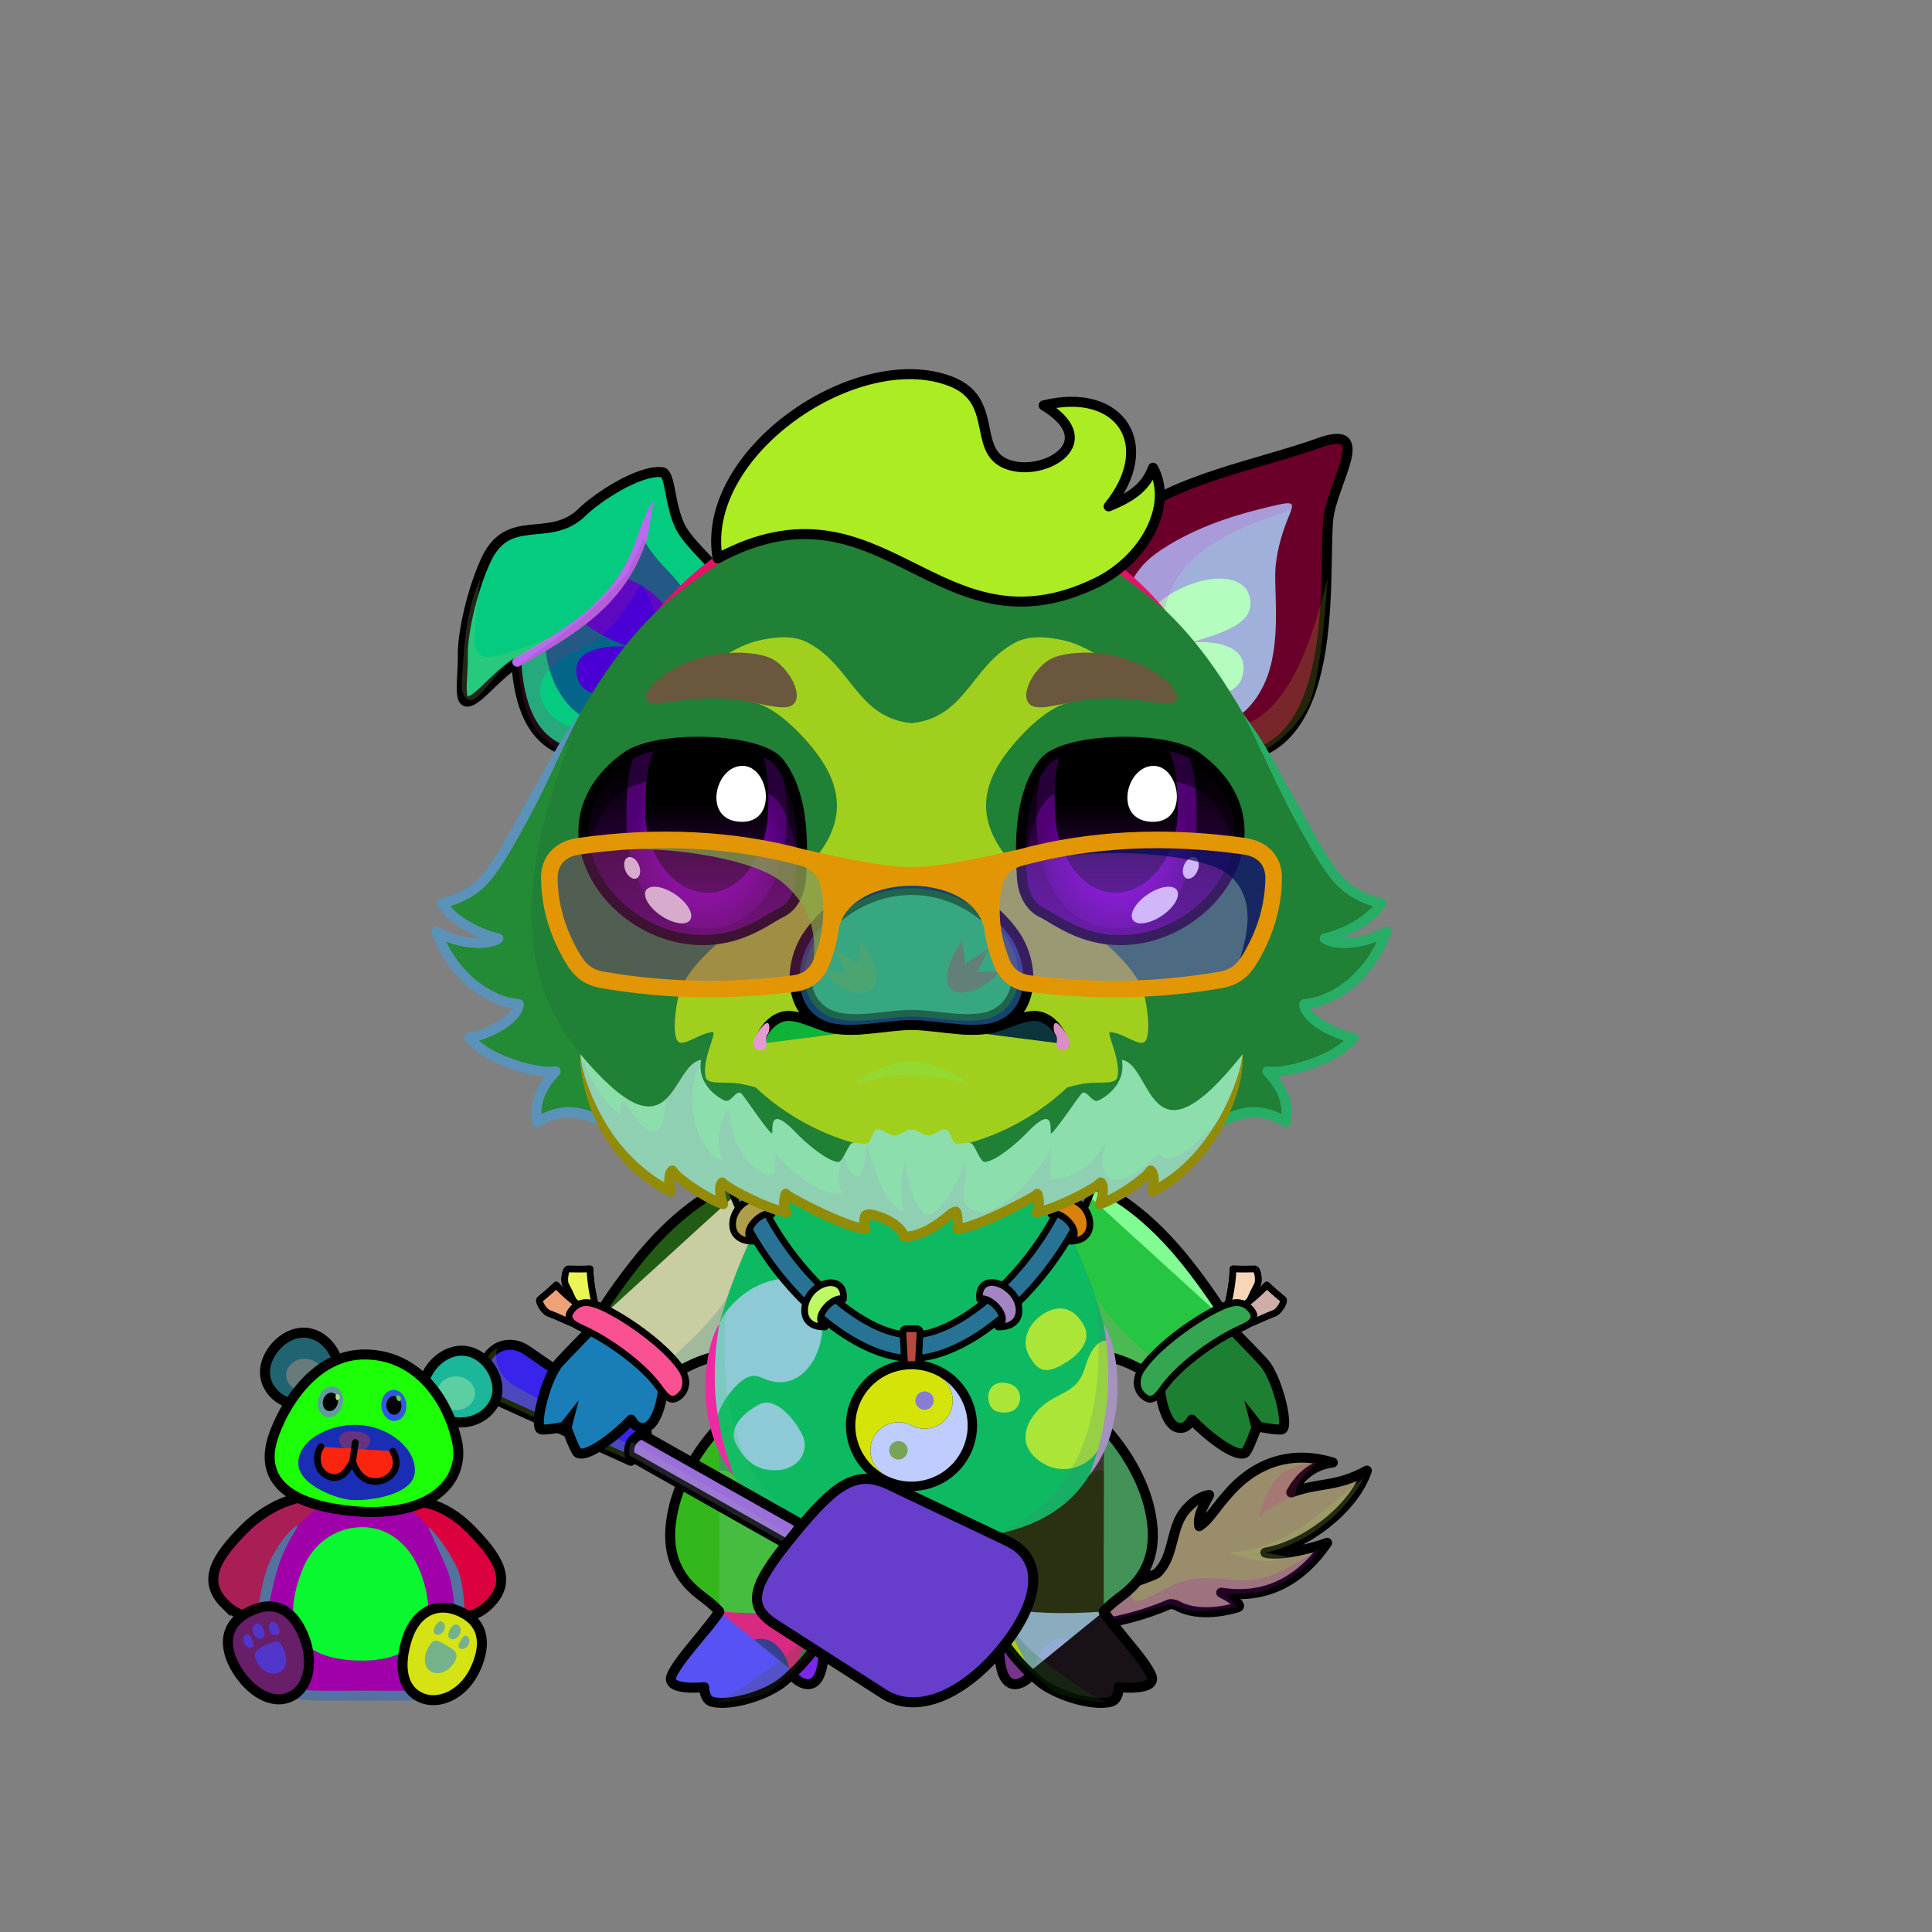 <svg xmlns="http://www.w3.org/2000/svg" xmlns:xlink="http://www.w3.org/1999/xlink" style="shape-rendering:geometricPrecision; text-rendering:geometricPrecision; image-rendering:optimizeQuality; fill-rule:evenodd; clip-rule:evenodd" version="1.1" viewBox="0 0 29000 29000" xml:space="preserve"><rect x="0" y="0" width="29000" height="29000" fill="#808080" stroke="none"/><defs><style type="text/css">.BraceletLeather-Mediumfil43new {fill:white;fill-opacity:0.2}
.BraceletLeather-Mediumfil46new {fill:white;fill-rule:nonzero;fill-opacity:0.2}
.BraceletLeather-Mediumfil42new {fill:url(#BraceletLeather-Mediumid14new)}
.BraceletLeather-Mediumstr3new {stroke:black;stroke-width:100;stroke-linecap:round;stroke-linejoin:round}
.BraceletLeather-Mediumfil33new {fill:none}
.BraceletLeather-Mediumfil44new {fill:url(#BraceletLeather-Mediumid88new)}
.BraceletLeather-Mediumfil45new {fill:url(#BraceletLeather-Mediumid672new);fill-rule:nonzero}
.BraceletLeather-Mediumstr4new {stroke:black;stroke-width:100}
.BraceletLeather-Mediumfil47new {fill:none;fill-rule:nonzero}
.BraceletLeather-Mediumfil48new {fill:url(#BraceletLeather-Mediumid15new)}
.BraceletLeather-Mediumfil49new {fill:url(#BraceletLeather-Mediumid207new)}
.BraceletLeather-Mediumfil50new {fill:url(#BraceletLeather-Mediumid690new);fill-rule:nonzero}
.NecklaceYinYangfil225new {fill:url(#NecklaceYinYangid676new);fill-rule:nonzero}
.NecklaceYinYangfil46new {fill:white;fill-rule:nonzero;fill-opacity:0.2}
.NecklaceYinYangfil84new {fill:black}
.NecklaceYinYangfil83new {fill:white}
.NecklaceYinYangfil47new {fill:none;fill-rule:nonzero}
.NecklaceYinYangstr4new {stroke:black;stroke-width:100}
.NecklaceYinYangfil226new {fill:url(#NecklaceYinYangid677new);fill-rule:nonzero}
.NecklaceYinYangstr3new {stroke:black;stroke-width:100;stroke-linecap:round;stroke-linejoin:round}
.NecklaceYinYangfil227new {fill:url(#NecklaceYinYangid669new);fill-rule:nonzero}
.NecklaceYinYangfil228new {fill:url(#NecklaceYinYangid705new);fill-rule:nonzero}
.NecklaceYinYangfil229new {fill:url(#NecklaceYinYangid685new);fill-rule:nonzero}
.NecklaceYinYangfil230new {fill:url(#NecklaceYinYangid101new)}
.HatGlasses-Mediumfil571new {fill:white;fill-opacity:0.4}
.HatGlasses-Mediumfil572new {fill:white;fill-opacity:0.702}
.HatGlasses-Mediumfil707new {fill:url(#HatGlasses-Mediumid680new);fill-rule:nonzero}
.WeaponFlySwatterBack-Mediumfil1 {fill:black;fill-rule:nonzero;fill-opacity:0.2}
.WeaponFlySwatterBack-Mediumfil0 {fill:url(#WeaponFlySwatterBack-Mediumid26);fill-rule:nonzero}
.WeaponFlySwatterBack-Mediumstr0 {stroke:black;stroke-width:150;stroke-linecap:round;stroke-linejoin:round}
.WeaponFlySwatter-Mediumfil3 {fill:black;fill-opacity:0.2}
.WeaponFlySwatter-Mediumfil4 {fill:url(#WeaponFlySwatter-Mediumid24);fill-rule:nonzero}
.WeaponFlySwatter-Mediumfil1 {fill:black;fill-rule:nonzero;fill-opacity:0.2}
.WeaponFlySwatter-Mediumfil2 {fill:url(#WeaponFlySwatter-Mediumid0)}
.WeaponFlySwatter-Mediumstr0 {stroke:black;stroke-width:150;stroke-linecap:round;stroke-linejoin:round}
.WeaponFlySwatter-Mediumfil5 {fill:none;fill-rule:nonzero}
.WeaponFlySwatter-Mediumstr1 {stroke:black;stroke-width:150}
.AccessoryTeddyfil111 {fill:url(#AccessoryTeddyid56)}
.AccessoryTeddyfil3 {fill:black;fill-rule:nonzero}
.AccessoryTeddyfil112 {fill:url(#AccessoryTeddyid75)}
.AccessoryTeddyfil19 {fill:black;fill-opacity:0.502}
.AccessoryTeddyfil115 {fill:url(#AccessoryTeddyid69)}
.AccessoryTeddyfil117 {fill:url(#AccessoryTeddyid31)}
.AccessoryTeddyfil119 {fill:url(#AccessoryTeddyid5)}
.AccessoryTeddyfil120 {fill:url(#AccessoryTeddyid36)}
.AccessoryTeddyfil121 {fill:url(#AccessoryTeddyid41)}
.AccessoryTeddyfil15 {fill:black}
.AccessoryTeddyfil14 {fill:white}
.AccessoryTeddyfil109 {fill:url(#AccessoryTeddyid76)}
.AccessoryTeddystr1 {stroke:black;stroke-width:150}
.AccessoryTeddyfil110 {fill:url(#AccessoryTeddyid88)}
.AccessoryTeddyfil113 {fill:#B88531}
.AccessoryTeddyfil114 {fill:url(#AccessoryTeddyid10)}
.AccessoryTeddyfil116 {fill:url(#AccessoryTeddyid29)}
.AccessoryTeddyfil118 {fill:url(#AccessoryTeddyid27)}
.AccessoryTeddyfil2 {fill:none}
.AccessoryTeddystr8 {stroke:black;stroke-width:100;stroke-linecap:round;stroke-linejoin:round}
.HairBack-Pig0fil0 {fill:none}
.Tail-Pig5fil10 {fill:black;fill-opacity:0.2}
.Tail-Pig5fil35 {fill:url(#Tail-Pig5id23)}
.Tail-Pig5str2 {stroke:black;stroke-width:150;stroke-linecap:round;stroke-linejoin:round}
.RightFoot-Pig0fil37 {fill:#d9c9ad}
.RightFoot-Pig0fil38 {fill:#836e4c}
.RightFoot-Pig0fil39 {fill:url(#RightFoot-Pig0id227)}
.RightFoot-Pig0fil40 {fill:black}
.RightFoot-Pig0fil10 {fill:black;fill-opacity:0.2}
.RightFoot-Pig0fil0 {fill:none}
.RightFoot-Pig0str2 {stroke:black;stroke-width:150;stroke-linecap:round;stroke-linejoin:round}
.RightLeg-Pig0fil52 {fill:url(#RightLeg-Pig0id37)}
.RightLeg-Pig0fil10 {fill:black;fill-opacity:0.2}
.RightLeg-Pig0fil0 {fill:none}
.RightLeg-Pig0str2 {stroke:black;stroke-width:150;stroke-linecap:round;stroke-linejoin:round}
.LeftFoot-Pig0fil37 {fill:#d9c9ad}
.LeftFoot-Pig0fil38 {fill:#836e4c}
.LeftFoot-Pig0fil57 {fill:url(#LeftFoot-Pig0id220)}
.LeftFoot-Pig0fil40 {fill:black}
.LeftFoot-Pig0fil10 {fill:black;fill-opacity:0.2}
.LeftFoot-Pig0fil0 {fill:none}
.LeftFoot-Pig0str2 {stroke:black;stroke-width:150;stroke-linecap:round;stroke-linejoin:round}
.LeftLeg-Pig0fil62 {fill:url(#LeftLeg-Pig0id49)}
.LeftLeg-Pig0fil10 {fill:black;fill-opacity:0.2}
.LeftLeg-Pig0fil0 {fill:none}
.LeftLeg-Pig0str2 {stroke:black;stroke-width:150;stroke-linecap:round;stroke-linejoin:round}
.RightHand-Pig0fil68 {fill:url(#RightHand-Pig0id57)}
.RightHand-Pig0fil10 {fill:black;fill-opacity:0.2}
.RightHand-Pig0fil0 {fill:none}
.RightHand-Pig0str0 {stroke:black;stroke-width:150;stroke-linecap:round;stroke-linejoin:round}
.RightPaw-Pig0fil74 {fill:url(#RightPaw-Pig0id25)}
.RightPaw-Pig0fil10 {fill:black;fill-opacity:0.2}
.RightPaw-Pig0fil75 {fill:url(#RightPaw-Pig0id217)}
.RightPaw-Pig0fil40 {fill:black}
.RightPaw-Pig0fil0 {fill:none}
.RightPaw-Pig0str2 {stroke:black;stroke-width:150;stroke-linecap:round;stroke-linejoin:round}
.LeftHand-Pig0fil79 {fill:url(#LeftHand-Pig0id22)}
.LeftHand-Pig0fil10 {fill:black;fill-opacity:0.2}
.LeftHand-Pig0fil0 {fill:none}
.LeftHand-Pig0str0 {stroke:black;stroke-width:150;stroke-linecap:round;stroke-linejoin:round}
.Body-Pig2fil83 {fill:url(#Body-Pig2id42)}
.Body-Pig2fil86 {fill:url(#Body-Pig2id214)}
.Body-Pig2fil87 {fill:url(#Body-Pig2id215)}
.Body-Pig2fil10 {fill:black;fill-opacity:0.2}
.Body-Pig2fil84 {fill:black;fill-rule:nonzero}
.LeftPaw-Pig0fil91 {fill:url(#LeftPaw-Pig0id70)}
.LeftPaw-Pig0fil10 {fill:black;fill-opacity:0.2}
.LeftPaw-Pig0fil92 {fill:url(#LeftPaw-Pig0id209)}
.LeftPaw-Pig0fil40 {fill:black}
.LeftPaw-Pig0fil0 {fill:none}
.LeftPaw-Pig0str2 {stroke:black;stroke-width:150;stroke-linecap:round;stroke-linejoin:round}
.Ears-Pig0fil97 {fill:url(#Ears-Pig0id127)}
.Ears-Pig0fil98 {fill:url(#Ears-Pig0id78)}
.Ears-Pig0fil84 {fill:black;fill-rule:nonzero}
.Ears-Pig0fil10 {fill:black;fill-opacity:0.2}
.Ears-Pig0fil100 {fill:url(#Ears-Pig0id87)}
.Ears-Pig0fil101 {fill:url(#Ears-Pig0id48)}
.Ears-Pig0fil96 {fill:url(#Ears-Pig0id59)}
.Ears-Pig0str0 {stroke:black;stroke-width:150;stroke-linecap:round;stroke-linejoin:round}
.Ears-Pig0fil99 {fill:url(#Ears-Pig0id88)}
.Head-Pig7fil167 {fill:url(#Head-Pig7id173)}
.Head-Pig7fil10 {fill:black;fill-opacity:0.2}
.Head-Pig7fil84 {fill:black;fill-rule:nonzero}
.Head-Pig7fil168 {fill:url(#Head-Pig7id30)}
.Mouth-Pig6fil169 {fill:black}
.Mouth-Pig6fil170 {fill:black;fill-rule:nonzero;fill-opacity:0.302}
.Mouth-Pig6fil0 {fill:none}
.Mouth-Pig6str0 {stroke:black;stroke-width:150;stroke-linecap:round;stroke-linejoin:round}
.EyesClosed-Pig5fil38 {fill:#836e4c}
.EyesClosed-Pig5fil10 {fill:black;fill-opacity:0.2}
.EyesClosed-Pig5fil84 {fill:black;fill-rule:nonzero}
.Eyes-Pig5fil203 {fill:url(#Eyes-Pig5id162)}
.Eyes-Pig5fil204 {fill:url(#Eyes-Pig5id206)}
.Eyes-Pig5fil205 {fill:url(#Eyes-Pig5id120)}
.Eyes-Pig5fil148 {fill:black;fill-opacity:0.502}
.Eyes-Pig5fil173 {fill:white}
.Eyes-Pig5fil206 {fill:url(#Eyes-Pig5id174)}
.Eyes-Pig5fil207 {fill:url(#Eyes-Pig5id205)}
.Eyes-Pig5fil208 {fill:url(#Eyes-Pig5id98)}
.Eyes-Pig5fil0 {fill:none}
.Eyes-Pig5str0 {stroke:black;stroke-width:150;stroke-linecap:round;stroke-linejoin:round}
.Moustache-Pig4fil235 {fill:url(#Moustache-Pig4id29)}
.Moustache-Pig4fil10 {fill:black;fill-opacity:0.2}
.Moustache-Pig4fil84 {fill:black;fill-rule:nonzero}
.Nose-Pig4fil51 {fill:black;fill-opacity:0.4}
.Nose-Pig4fil241 {fill:url(#Nose-Pig4id192)}
.Nose-Pig4str0 {stroke:black;stroke-width:150;stroke-linecap:round;stroke-linejoin:round}
.Nose-Pig4fil242 {fill:none}
.Nose-Pig4str4 {stroke:black;stroke-width:200;stroke-linecap:round;stroke-linejoin:round;stroke-opacity:0.4}
.Hair-Pig3fil248 {fill:url(#Hair-Pig3id21)}
.Hair-Pig3fil10 {fill:black;fill-opacity:0.2}
.Hair-Pig3fil249 {fill:#454041}
.Hair-Pig3fil0 {fill:none}
.Hair-Pig3str0 {stroke:black;stroke-width:150;stroke-linecap:round;stroke-linejoin:round}
</style><linearGradient gradientUnits="userSpaceOnUse" id="BraceletLeather-Mediumid14new" x1="8682.96" x2="8745.92" y1="19682.8" y2="19053.1">
   <stop offset="0" style="stop-opacity:1; stop-color:#683501"/>
   <stop offset="1" style="stop-opacity:1; stop-color:#B08227"/>
  </linearGradient><linearGradient gradientUnits="userSpaceOnUse" id="BraceletLeather-Mediumid88new" x1="8626.8" x2="8294.02" xlink:href="#BraceletLeather-Mediumid14new" y1="19859" y2="19314.4">
  </linearGradient><linearGradient gradientUnits="userSpaceOnUse" id="BraceletLeather-Mediumid672new" x1="8784.44" x2="10049.5" y1="19759" y2="20796.3">
   <stop offset="0" style="stop-opacity:1; stop-color:#643300"/>
   <stop offset="0.322" style="stop-opacity:1; stop-color:#B5872A"/>
   <stop offset="1" style="stop-opacity:1; stop-color:#643300"/>
  </linearGradient><linearGradient gradientUnits="userSpaceOnUse" id="BraceletLeather-Mediumid15new" x1="18680.9" x2="18617.9" xlink:href="#BraceletLeather-Mediumid14new" y1="19682.8" y2="19053.1">
  </linearGradient><linearGradient gradientUnits="userSpaceOnUse" id="BraceletLeather-Mediumid207new" x1="18737" x2="19069.8" xlink:href="#BraceletLeather-Mediumid14new" y1="19859" y2="19314.4">
  </linearGradient><linearGradient gradientUnits="userSpaceOnUse" id="BraceletLeather-Mediumid690new" x1="18579.4" x2="17314.3" xlink:href="#BraceletLeather-Mediumid672new" y1="19759" y2="20796.3">
  </linearGradient><linearGradient gradientUnits="userSpaceOnUse" id="NecklaceYinYangid676new" x1="13681.9" x2="13681.9" xlink:href="#NecklaceYinYangid669new" y1="17208" y2="20390.5">
  </linearGradient><linearGradient gradientUnits="userSpaceOnUse" id="NecklaceYinYangid677new" x1="11189" x2="11399.5" xlink:href="#NecklaceYinYangid669new" y1="18603.5" y2="18002.2">
  </linearGradient><linearGradient gradientUnits="userSpaceOnUse" id="NecklaceYinYangid705new" x1="16170.9" x2="15961.3" xlink:href="#NecklaceYinYangid669new" y1="18602.8" y2="18004">
  </linearGradient><linearGradient gradientUnits="userSpaceOnUse" id="NecklaceYinYangid685new" x1="15099" x2="14900.7" xlink:href="#NecklaceYinYangid669new" y1="19895.5" y2="19273.3">
  </linearGradient><linearGradient gradientUnits="userSpaceOnUse" id="NecklaceYinYangid101new" x1="13681.9" x2="13681.9" y1="20483.4" y2="19943.6">
   <stop offset="0" style="stop-opacity:1; stop-color:#2B2A29"/>
   <stop offset="1" style="stop-opacity:1; stop-color:#deceb3"/>
  </linearGradient><linearGradient gradientUnits="userSpaceOnUse" id="HatGlasses-Mediumid680new" x1="11522.6" x2="15841.3" y1="16145.3" y2="11308.4">
   <stop offset="0" style="stop-opacity:1; stop-color:#01013B"/>
   <stop offset="1" style="stop-opacity:1; stop-color:#000094"/>
  </linearGradient><linearGradient gradientUnits="userSpaceOnUse" id="WeaponFlySwatterBack-Mediumid26" x1="7745.86" x2="9181.7" xlink:href="#WeaponFlySwatterBack-Mediumid24" y1="21810.6" y2="20301.7">
  </linearGradient><linearGradient gradientUnits="userSpaceOnUse" id="WeaponFlySwatter-Mediumid24" x1="12160.4" x2="14712.1" y1="25216.2" y2="22534.8">
   <stop offset="0" style="stop-opacity:1; stop-color:#008011"/>
   <stop offset="1" style="stop-opacity:1; stop-color:#00BD55"/>
  </linearGradient><linearGradient gradientUnits="userSpaceOnUse" id="WeaponFlySwatter-Mediumid0" x1="9457.05" x2="12008.3" y1="22428.9" y2="22293.2">
   <stop offset="0" style="stop-opacity:1; stop-color:#787878"/>
   <stop offset="1" style="stop-opacity:1; stop-color:#D6D6D6"/>
  </linearGradient><linearGradient gradientUnits="userSpaceOnUse" id="AccessoryTeddyid56" x1="5274.88" x2="5544.57" y1="25442.4" y2="22421.3">
   <stop offset="0" style="stop-opacity:1; stop-color:#B88531"/>
   <stop offset="0.149" style="stop-opacity:1; stop-color:#99672C"/>
   <stop offset="0.639" style="stop-opacity:1; stop-color:#9C6E24"/>
   <stop offset="1" style="stop-opacity:1; stop-color:#523100"/>
  </linearGradient><linearGradient gradientUnits="userSpaceOnUse" id="AccessoryTeddyid75" x1="5571.12" x2="5255.06" xlink:href="#AccessoryTeddyid5" y1="22926.7" y2="24922">
  </linearGradient><linearGradient gradientUnits="userSpaceOnUse" id="AccessoryTeddyid69" x1="5447.62" x2="5256.22" xlink:href="#AccessoryTeddyid5" y1="21348.3" y2="22556.4">
  </linearGradient><linearGradient gradientUnits="userSpaceOnUse" id="AccessoryTeddyid31" x1="4032.54" x2="3912.76" xlink:href="#AccessoryTeddyid5" y1="24354.6" y2="25110.8">
  </linearGradient><linearGradient gradientUnits="userSpaceOnUse" id="AccessoryTeddyid36" x1="4875.13" x2="5044.37" y1="21255" y2="20829.7">
   <stop offset="0" style="stop-opacity:1; stop-color:#5C3600"/>
   <stop offset="0.51" style="stop-opacity:1; stop-color:#2C160A"/>
   <stop offset="1" style="stop-opacity:1; stop-color:#3F261A"/>
  </linearGradient><linearGradient gradientUnits="userSpaceOnUse" id="AccessoryTeddyid41" x1="5933.75" x2="5890.77" xlink:href="#AccessoryTeddyid36" y1="21325.3" y2="20867.1">
  </linearGradient><linearGradient gradientUnits="userSpaceOnUse" id="AccessoryTeddyid76" x1="7386.63" x2="5965.55" xlink:href="#AccessoryTeddyid56" y1="24047.7" y2="22751.4">
  </linearGradient><linearGradient gradientUnits="userSpaceOnUse" id="AccessoryTeddyid88" x1="3357.21" x2="4839.21" xlink:href="#AccessoryTeddyid56" y1="24050.5" y2="22671">
  </linearGradient><linearGradient gradientUnits="userSpaceOnUse" id="AccessoryTeddyid10" x1="4764.52" x2="6162.34" y1="22575.4" y2="20450.7">
   <stop offset="0" style="stop-opacity:1; stop-color:#B88531"/>
   <stop offset="0.149" style="stop-opacity:1; stop-color:#99672C"/>
   <stop offset="0.502" style="stop-opacity:1; stop-color:#9C6E24"/>
   <stop offset="1" style="stop-opacity:1; stop-color:#FFC44F"/>
  </linearGradient><linearGradient gradientUnits="userSpaceOnUse" id="AccessoryTeddyid29" x1="3813.38" x2="4245.66" xlink:href="#AccessoryTeddyid27" y1="24177.4" y2="25442.6">
  </linearGradient><linearGradient gradientUnits="userSpaceOnUse" id="Tail-Pig5id23" x1="19917.1" x2="13826.1" xlink:href="#Tail-Pig5id5" y1="22314.1" y2="23990.6">
  </linearGradient><linearGradient gradientUnits="objectBoundingBox" id="RightFoot-Pig0id227" x1="50%" x2="50%" xlink:href="#RightFoot-Pig0id0" y1="100%" y2="0%">
  </linearGradient><linearGradient gradientUnits="objectBoundingBox" id="RightLeg-Pig0id37" x1="50%" x2="50%" xlink:href="#RightLeg-Pig0id2" y1="100%" y2="0%">
  </linearGradient><linearGradient gradientUnits="objectBoundingBox" id="LeftFoot-Pig0id220" x1="50%" x2="50%" xlink:href="#LeftFoot-Pig0id0" y1="100%" y2="0%">
  </linearGradient><linearGradient gradientUnits="objectBoundingBox" id="LeftLeg-Pig0id49" x1="50%" x2="50%" xlink:href="#LeftLeg-Pig0id2" y1="100%" y2="0%">
  </linearGradient><linearGradient gradientUnits="objectBoundingBox" id="RightHand-Pig0id57" x1="30.124%" x2="69.876%" xlink:href="#RightHand-Pig0id22" y1="2.322%" y2="97.678%">
  </linearGradient><linearGradient gradientUnits="objectBoundingBox" id="RightPaw-Pig0id25" x1="81.883%" x2="18.117%" y1="89.198%" y2="10.802%">
   <stop offset="0" style="stop-opacity:1; stop-color:#99835c"/>
   <stop offset="0.62" style="stop-opacity:1; stop-color:#bfa67c"/>
   <stop offset="1" style="stop-opacity:1; stop-color:#bfa67c"/>
  </linearGradient><linearGradient gradientUnits="objectBoundingBox" id="RightPaw-Pig0id217" x1="50%" x2="50%" xlink:href="#RightPaw-Pig0id0" y1="100%" y2="0%">
  </linearGradient><linearGradient gradientUnits="objectBoundingBox" id="LeftHand-Pig0id22" x1="69.876%" x2="30.124%" y1="2.322%" y2="97.678%">
   <stop offset="0" style="stop-opacity:1; stop-color:#99835c"/>
   <stop offset="0.02" style="stop-opacity:1; stop-color:#99835c"/>
   <stop offset="0.922" style="stop-opacity:1; stop-color:#bfa67c"/>
   <stop offset="1" style="stop-opacity:1; stop-color:#bfa67c"/>
  </linearGradient><linearGradient gradientUnits="objectBoundingBox" id="Body-Pig2id42" x1="50%" x2="50%" y1="0%" y2="100%">
   <stop offset="0" style="stop-opacity:1; stop-color:#99835c"/>
   <stop offset="0.031" style="stop-opacity:1; stop-color:#99835c"/>
   <stop offset="0.529" style="stop-opacity:1; stop-color:#bfa67c"/>
   <stop offset="1" style="stop-opacity:1; stop-color:#d9c9ad"/>
  </linearGradient><linearGradient gradientUnits="userSpaceOnUse" id="Body-Pig2id214" x1="15766.2" x2="15766.2" xlink:href="#Body-Pig2id0" y1="19640.4" y2="22051.2">
  </linearGradient><linearGradient gradientUnits="userSpaceOnUse" id="Body-Pig2id215" x1="11499.5" x2="11499.5" xlink:href="#Body-Pig2id0" y1="19195.6" y2="22068.4">
  </linearGradient><linearGradient gradientUnits="objectBoundingBox" id="LeftPaw-Pig0id70" x1="18.117%" x2="81.883%" xlink:href="#LeftPaw-Pig0id25" y1="89.198%" y2="10.802%">
  </linearGradient><linearGradient gradientUnits="objectBoundingBox" id="LeftPaw-Pig0id209" x1="50%" x2="50%" xlink:href="#LeftPaw-Pig0id0" y1="100%" y2="0%">
  </linearGradient><linearGradient gradientUnits="userSpaceOnUse" id="Ears-Pig0id127" x1="8229.04" x2="10507.1" xlink:href="#Ears-Pig0id87" y1="9040.05" y2="9922.57">
  </linearGradient><linearGradient gradientUnits="userSpaceOnUse" id="Ears-Pig0id78" x1="8719.43" x2="10323.1" xlink:href="#Ears-Pig0id35" y1="9204.8" y2="9912.1">
  </linearGradient><linearGradient gradientUnits="userSpaceOnUse" id="Ears-Pig0id48" x1="18679.9" x2="17016.7" xlink:href="#Ears-Pig0id35" y1="9189.14" y2="9922.68">
  </linearGradient><linearGradient gradientUnits="userSpaceOnUse" id="Ears-Pig0id59" x1="10548.3" x2="7336.38" xlink:href="#Ears-Pig0id3" y1="10473.3" y2="7943.14">
  </linearGradient><linearGradient gradientUnits="userSpaceOnUse" id="Ears-Pig0id88" x1="16589.4" x2="19906.6" xlink:href="#Ears-Pig0id3" y1="10318.1" y2="7642.67">
  </linearGradient><linearGradient gradientUnits="userSpaceOnUse" id="Head-Pig7id173" x1="13681.9" x2="13681.9" xlink:href="#Head-Pig7id42" y1="17936.7" y2="7493.22">
  </linearGradient><linearGradient gradientUnits="userSpaceOnUse" id="Head-Pig7id30" x1="13681.9" x2="13681.9" y1="9565.57" y2="17278">
   <stop offset="0" style="stop-opacity:1; stop-color:#deceb3"/>
   <stop offset="0.659" style="stop-opacity:1; stop-color:#deceb3"/>
   <stop offset="1" style="stop-opacity:1; stop-color:#d1bf9f"/>
  </linearGradient><linearGradient gradientUnits="userSpaceOnUse" id="Eyes-Pig5id162" x1="16678.2" x2="17291.3" xlink:href="#Eyes-Pig5id148" y1="14123.7" y2="11147.1">
  </linearGradient><radialGradient cx="16760.4" cy="12833.7" fx="16760.4" fy="12833.7" gradientTransform="matrix(0.836 -0 -0 1 2750 0)" gradientUnits="userSpaceOnUse" id="Eyes-Pig5id206" r="1333.41" xlink:href="#Eyes-Pig5id205">
  </radialGradient><linearGradient gradientUnits="userSpaceOnUse" id="Eyes-Pig5id120" x1="16754.4" x2="16754.4" xlink:href="#Eyes-Pig5id45" y1="11189.8" y2="13400.8">
  </linearGradient><linearGradient gradientUnits="userSpaceOnUse" id="Eyes-Pig5id174" x1="10682.4" x2="10075.9" xlink:href="#Eyes-Pig5id148" y1="14127.3" y2="11143.4">
  </linearGradient><linearGradient gradientUnits="userSpaceOnUse" id="Eyes-Pig5id98" x1="10609.5" x2="10609.5" xlink:href="#Eyes-Pig5id45" y1="11189.8" y2="13400.8">
  </linearGradient><linearGradient gradientUnits="userSpaceOnUse" id="Moustache-Pig4id29" x1="13681.9" x2="13681.9" y1="18565.5" y2="15823.4">
   <stop offset="0" style="stop-opacity:1; stop-color:#2b2425"/>
   <stop offset="0.8" style="stop-opacity:1; stop-color:#454041"/>
   <stop offset="1" style="stop-opacity:1; stop-color:#454041"/>
  </linearGradient><linearGradient gradientUnits="userSpaceOnUse" id="Nose-Pig4id192" x1="13681.9" x2="13681.9" xlink:href="#Nose-Pig4id151" y1="13198.4" y2="15458.3">
  </linearGradient><linearGradient gradientUnits="userSpaceOnUse" id="Hair-Pig3id21" x1="16474.7" x2="11684.5" xlink:href="#Hair-Pig3id7" y1="8706.11" y2="5940.47">
  </linearGradient><linearGradient gradientUnits="userSpaceOnUse" id="NecklaceYinYangid669new" x1="12270.9" x2="12467.6" y1="19894.7" y2="19277.5">
   <stop offset="0" style="stop-opacity:1; stop-color:#643300"/>
   <stop offset="1" style="stop-opacity:1; stop-color:#AB7D2D"/>
  </linearGradient><linearGradient gradientUnits="userSpaceOnUse" id="WeaponFlySwatterBack-Mediumid24" x1="12160.4" x2="14712.1" y1="25216.2" y2="22534.8">
   <stop offset="0" style="stop-opacity:1; stop-color:#008011"/>
   <stop offset="1" style="stop-opacity:1; stop-color:#00BD55"/>
  </linearGradient><linearGradient gradientUnits="userSpaceOnUse" id="AccessoryTeddyid5" x1="6771.67" x2="6651.69" y1="24347.4" y2="25104.8">
   <stop offset="0" style="stop-opacity:1; stop-color:#F2D996"/>
   <stop offset="1" style="stop-opacity:1; stop-color:#C79A45"/>
  </linearGradient><linearGradient gradientUnits="userSpaceOnUse" id="AccessoryTeddyid27" x1="7031.19" x2="6244.99" y1="24298.4" y2="25352.6">
   <stop offset="0" style="stop-opacity:1; stop-color:#B88531"/>
   <stop offset="0.329" style="stop-opacity:1; stop-color:#99672C"/>
   <stop offset="0.541" style="stop-opacity:1; stop-color:#9C6E24"/>
   <stop offset="1" style="stop-opacity:1; stop-color:#523100"/>
  </linearGradient><linearGradient gradientUnits="userSpaceOnUse" id="Tail-Pig5id5" x1="18537.4" x2="18537.4" y1="11625" y2="5118.17">
   <stop offset="0" style="stop-opacity:1; stop-color:#836e4c"/>
   <stop offset="1" style="stop-opacity:1; stop-color:#bfa67c"/>
  </linearGradient><linearGradient gradientUnits="userSpaceOnUse" id="RightFoot-Pig0id0" x1="16257.8" x2="16257.8" y1="21560.3" y2="23683.4">
   <stop offset="0" style="stop-opacity:1; stop-color:#836e4c"/>
   <stop offset="1" style="stop-opacity:1; stop-color:#a89472"/>
  </linearGradient><linearGradient gradientUnits="userSpaceOnUse" id="RightLeg-Pig0id2" x1="11782.6" x2="11782.6" y1="24212.9" y2="21311.8">
   <stop offset="0" style="stop-opacity:1; stop-color:#d9c9ad"/>
   <stop offset="0.388" style="stop-opacity:1; stop-color:#d9c9ad"/>
   <stop offset="1" style="stop-opacity:1; stop-color:#bfa67c"/>
  </linearGradient><linearGradient gradientUnits="userSpaceOnUse" id="LeftFoot-Pig0id0" x1="16257.8" x2="16257.8" y1="21560.3" y2="23683.4">
   <stop offset="0" style="stop-opacity:1; stop-color:#836e4c"/>
   <stop offset="1" style="stop-opacity:1; stop-color:#a89472"/>
  </linearGradient><linearGradient gradientUnits="userSpaceOnUse" id="LeftLeg-Pig0id2" x1="11782.6" x2="11782.6" y1="24212.9" y2="21311.8">
   <stop offset="0" style="stop-opacity:1; stop-color:#d9c9ad"/>
   <stop offset="0.388" style="stop-opacity:1; stop-color:#d9c9ad"/>
   <stop offset="1" style="stop-opacity:1; stop-color:#bfa67c"/>
  </linearGradient><linearGradient gradientUnits="objectBoundingBox" id="RightHand-Pig0id22" x1="69.876%" x2="30.124%" y1="2.322%" y2="97.678%">
   <stop offset="0" style="stop-opacity:1; stop-color:#99835c"/>
   <stop offset="0.02" style="stop-opacity:1; stop-color:#99835c"/>
   <stop offset="0.922" style="stop-opacity:1; stop-color:#bfa67c"/>
   <stop offset="1" style="stop-opacity:1; stop-color:#bfa67c"/>
  </linearGradient><linearGradient gradientUnits="userSpaceOnUse" id="RightPaw-Pig0id0" x1="16257.8" x2="16257.8" y1="21560.3" y2="23683.4">
   <stop offset="0" style="stop-opacity:1; stop-color:#836e4c"/>
   <stop offset="1" style="stop-opacity:1; stop-color:#a89472"/>
  </linearGradient><linearGradient gradientUnits="userSpaceOnUse" id="Body-Pig2id0" x1="16257.8" x2="16257.8" y1="21560.3" y2="23683.4">
   <stop offset="0" style="stop-opacity:1; stop-color:#836e4c"/>
   <stop offset="1" style="stop-opacity:1; stop-color:#a89472"/>
  </linearGradient><linearGradient gradientUnits="objectBoundingBox" id="LeftPaw-Pig0id25" x1="81.883%" x2="18.117%" y1="89.198%" y2="10.802%">
   <stop offset="0" style="stop-opacity:1; stop-color:#99835c"/>
   <stop offset="0.62" style="stop-opacity:1; stop-color:#bfa67c"/>
   <stop offset="1" style="stop-opacity:1; stop-color:#bfa67c"/>
  </linearGradient><linearGradient gradientUnits="userSpaceOnUse" id="LeftPaw-Pig0id0" x1="16257.8" x2="16257.8" y1="21560.3" y2="23683.4">
   <stop offset="0" style="stop-opacity:1; stop-color:#836e4c"/>
   <stop offset="1" style="stop-opacity:1; stop-color:#a89472"/>
  </linearGradient><linearGradient gradientUnits="userSpaceOnUse" id="Ears-Pig0id87" x1="19389.4" x2="16838.7" y1="8704.63" y2="9733.71">
   <stop offset="0" style="stop-opacity:1; stop-color:#F8C5C3"/>
   <stop offset="1" style="stop-opacity:1; stop-color:#CC8C8C"/>
  </linearGradient><linearGradient gradientUnits="userSpaceOnUse" id="Ears-Pig0id35" x1="19023.8" x2="17495" y1="9075.79" y2="10175.1">
   <stop offset="0" style="stop-opacity:1; stop-color:#E79C98"/>
   <stop offset="1" style="stop-opacity:1; stop-color:#B86868"/>
  </linearGradient><linearGradient gradientUnits="userSpaceOnUse" id="Ears-Pig0id3" x1="18922.8" x2="18922.8" y1="11187.2" y2="5413.87">
   <stop offset="0" style="stop-opacity:1; stop-color:#99835c"/>
   <stop offset="0.388" style="stop-opacity:1; stop-color:#bfa67c"/>
   <stop offset="1" style="stop-opacity:1; stop-color:#d9c9ad"/>
  </linearGradient><linearGradient gradientUnits="objectBoundingBox" id="Head-Pig7id42" x1="50%" x2="50%" y1="0%" y2="100%">
   <stop offset="0" style="stop-opacity:1; stop-color:#99835c"/>
   <stop offset="0.031" style="stop-opacity:1; stop-color:#99835c"/>
   <stop offset="0.529" style="stop-opacity:1; stop-color:#bfa67c"/>
   <stop offset="1" style="stop-opacity:1; stop-color:#d9c9ad"/>
  </linearGradient><linearGradient gradientUnits="userSpaceOnUse" id="Eyes-Pig5id148" x1="16641" x2="17334.4" y1="14255.9" y2="11076.2">
   <stop offset="0" style="stop-opacity:1; stop-color:#500073"/>
   <stop offset="1" style="stop-opacity:1; stop-color:black"/>
  </linearGradient><radialGradient cx="10603.5" cy="12833.7" fx="10603.5" fy="12833.7" gradientTransform="matrix(-0.88 -0 -0 1 19934 0)" gradientUnits="userSpaceOnUse" id="Eyes-Pig5id205" r="1364.99">
   <stop offset="0" style="stop-opacity:1; stop-color:#a900f2"/>
   <stop offset="1" style="stop-opacity:1; stop-color:#500073"/>
  </radialGradient><linearGradient gradientUnits="userSpaceOnUse" id="Eyes-Pig5id45" x1="16680.3" x2="16680.3" y1="11243.5" y2="13543.4">
   <stop offset="0" style="stop-opacity:1; stop-color:black"/>
   <stop offset="0.4" style="stop-opacity:1; stop-color:black"/>
   <stop offset="1" style="stop-opacity:1; stop-color:#3e0059"/>
  </linearGradient><linearGradient gradientUnits="userSpaceOnUse" id="Nose-Pig4id151" x1="13681.9" x2="13681.9" y1="13554.2" y2="15469.2">
   <stop offset="0" style="stop-opacity:1; stop-color:#FFCCCC"/>
   <stop offset="1" style="stop-opacity:1; stop-color:#DB9092"/>
  </linearGradient><linearGradient gradientUnits="userSpaceOnUse" id="Hair-Pig3id7" x1="17165.3" x2="17165.3" y1="19960.9" y2="12270.8">
   <stop offset="0" style="stop-opacity:1; stop-color:#2b2425"/>
   <stop offset="1" style="stop-opacity:1; stop-color:#454041"/>
  </linearGradient></defs><g id="HairBack-Pig0">
 <animateTransform additive="sum" attributeName="transform" dur="10" repeatCount="indefinite" type="translate" values="0;0 200;0;0 200;0;0 200;0;0 200;0"/>
  <rect class="HairBack-Pig0fil0" height="890" width="890" x="13237" y="6590"/>
  <rect class="HairBack-Pig0fil0" height="890" width="890" x="13237" y="6590"/>
 </g><g id="Tail-Pig5">
  <path class="Tail-Pig5fil35 Tail-Pig5str2" d="M17413 23565c218,-262 160,-652 393,-912 143,-158 260,-202 344,-213 -39,86 -184,294 -149,469 165,-110 230,-270 488,-549 424,-448 953,-579 1517,-407 -344,39 -532,279 -624,449 433,-156 670,-73 1135,-328 -192,581 -936,1134 -1523,1232 237,68 847,-109 927,-148 -552,804 -1215,808 -1590,748 50,23 349,189 248,220 -100,32 -581,166 -920,-30 -30,-10 -81,-26 -111,-13 -743,323 -1682,444 -2553,244 -749,-171 -1237,-595 -1725,-1309 -78,-114 -49,-269 65,-347 114,-77 369,-74 446,39 410,600 691,985 1325,1131 748,172 1553,73 2199,-196 61,-26 60,-23 108,-80z" style="fill:#998d6b"/>
  <path class="Tail-Pig5fil10" d="M20474 22184c-635,486 -1128,1066 -2027,1121 543,185 647,136 896,63 -116,-20 -233,-41 -349,-62 0,0 927,-148 1480,-1122z" style="fill:#b0d95d"/>
  <path class="Tail-Pig5fil10" d="M19811 23240c-398,259 -693,451 -1037,477 -282,22 -516,-50 -794,-24 -161,15 -300,52 -511,168 -142,78 -314,165 -382,172 -125,13 -147,-164 -147,-164l-352 280 79 181 887 -249c0,0 323,102 397,109 75,8 628,-64 628,-64 0,0 -99,-126 -157,-170 -58,-45 355,-27 472,-56 118,-29 677,-214 917,-660z" style="fill:#ac0ac8"/>
  <path class="Tail-Pig5fil10" d="M19452 22449c0,0 -456,175 -532,317 -77,142 92,-522 357,-668 264,-145 496,-142 496,-142 0,0 -367,304 -321,493z" style="fill:#d72591"/>
  <path class="Tail-Pig5fil10" d="M13490 23319c0,0 395,512 678,654 283,143 752,312 752,312 0,0 186,-4 229,-146 43,-143 -129,-251 -146,-291 -18,-39 -214,-97 -334,-172 -120,-75 -403,-334 -476,-506 -72,-172 -948,-387 -703,149z" style="fill:#e8718e"/>
 </g><g id="RightFoot-Pig0">
  <path class="RightFoot-Pig0fil37" d="M16559 24190c54,65 143,233 174,292 62,268 -152,365 -298,365 -143,0 -686,-98 -894,289 -330,-192 -541,-572 -540,-565 -22,-43 -41,-85 -54,-126 -58,-176 -10,-247 31,-317 480,-107 1078,-83 1581,62z" style="fill:#8babbe"/>
  <path class="RightFoot-Pig0fil38" d="M15011 24496c-3,101 -14,73 -14,176 -5,821 346,600 430,523 12,-11 59,-71 57,-73 -109,-146 -274,-300 -473,-626z" style="fill:#f9d24b"/>
  <path class="RightFoot-Pig0fil0 RightFoot-Pig0str2" d="M14995 24537c1,45 2,90 2,135 -5,821 346,600 430,523 4,-4 19,-23 37,-48" style="fill:#78348c"/>
  <path class="RightFoot-Pig0fil39" d="M16756 24466c0,0 -225,-105 -294,-5 -54,78 49,353 -47,353 -106,0 -310,-245 -509,-215 -288,43 -418,429 -384,506 35,82 343,409 763,435 419,26 490,-14 487,-39 -3,-24 42,-150 42,-150 0,0 458,-59 491,-95 100,-109 -467,-691 -549,-790z" style="fill:#94acd5"/>
  <polygon class="RightFoot-Pig0fil40" points="16740,25393 16571,24994 16934,25330 "/>
  <path class="RightFoot-Pig0fil0 RightFoot-Pig0str2" d="M16567 24189c147,241 633,739 718,969 84,231 -492,167 -492,167 0,0 5,189 -122,220 -281,70 -831,-103 -1075,-309 -49,-41 -99,-87 -150,-135" style="fill:#191118"/>
  <path class="RightFoot-Pig0fil0 RightFoot-Pig0str2" d="M16567 24189c45,73 121,170 208,277m-1262 697c-341,-311 -707,-789 -548,-1037" style="fill:#daea0d"/>
  <path class="RightFoot-Pig0fil10" d="M15252 24171c-250,336 427,769 691,965 282,210 555,378 651,406 -45,23 -445,-31 -727,-123 -179,-96 -710,-617 -803,-752 -94,-163 -147,-331 -119,-480 10,-21 22,-40 33,-59 85,-7 193,-3 274,43z" style="fill:#126903"/>
 </g><g id="LeftFoot-Pig0">
  <path class="LeftFoot-Pig0fil37" d="M10805 24190c-54,65 -143,233 -174,292 -62,268 152,365 298,365 143,0 685,-98 894,289 330,-192 541,-572 540,-565 22,-43 40,-85 54,-126 58,-176 10,-247 -31,-317 -480,-107 -1078,-83 -1581,62z" style="fill:#d92a81"/>
  <path class="LeftFoot-Pig0fil38" d="M12353 24496c3,101 14,73 14,176 5,821 -346,600 -430,523 -12,-11 -59,-71 -57,-73 109,-146 274,-300 473,-626z" style="fill:#c92090"/>
  <path class="LeftFoot-Pig0fil0 LeftFoot-Pig0str2" d="M12369 24537c-1,45 -2,90 -2,135 5,821 -346,600 -430,523 -4,-4 -19,-23 -37,-48" style="fill:#7b28ec"/>
  <path class="LeftFoot-Pig0fil57" d="M10608 24466c0,0 225,-105 294,-5 54,78 -49,353 47,353 106,0 309,-245 509,-215 288,43 418,429 384,506 -35,82 -343,409 -763,435 -419,26 -490,-14 -487,-39 3,-24 -42,-150 -42,-150 0,0 -458,-59 -491,-95 -101,-109 467,-691 549,-790z" style="fill:#34418e"/>
  <polygon class="LeftFoot-Pig0fil40" points="10624,25393 10793,24994 10430,25330 "/>
  <path class="LeftFoot-Pig0fil0 LeftFoot-Pig0str2" d="M10797 24189c-147,241 -633,739 -718,969 -85,231 492,167 492,167 0,0 -5,189 122,220 281,70 831,-103 1075,-309 49,-41 99,-87 150,-135" style="fill:#5752f3"/>
  <path class="LeftFoot-Pig0fil0 LeftFoot-Pig0str2" d="M10797 24189c-45,73 -121,170 -208,277m1262 697c341,-311 707,-789 548,-1037" style="fill:#139251"/>
  <path class="LeftFoot-Pig0fil10" d="M12112 24171c250,336 -428,769 -691,965 -282,210 -555,378 -651,406 45,23 444,-31 727,-123 179,-96 710,-617 803,-752 94,-163 147,-331 119,-480 -10,-21 -22,-40 -33,-59 -85,-7 -193,-3 -274,43z" style="fill:#47501a"/>
 </g><g id="RightLeg-Pig0">
  <path class="RightLeg-Pig0fil52" d="M16570 21416c0,0 1181,1189 570,2176 -128,221 -511,470 -581,598 -599,44 -1104,27 -1581,-62 45,-78 82,-155 -44,-376 -113,-198 -400,-446 -1252,-493 0,-147 0,-280 0,-522 373,-788 1598,-1745 2888,-1321z" style="fill:#293112"/>
  <path class="RightLeg-Pig0fil10" d="M17192 23421c67,-141 106,-290 107,-439 2,-734 -540,-1374 -869,-1659l-157 688c26,45 52,90 79,136 387,-391 947,832 840,1274z" style="fill:#8f42a6"/>
  <path class="RightLeg-Pig0fil0 RightLeg-Pig0str2" d="M16570 21416c303,324 585,778 689,1246 115,521 25,950 -408,1282 -95,72 -194,144 -284,245m-1602 -63c284,-396 -518,-875 -1283,-867" style="fill:#439257"/>
  <path class="RightLeg-Pig0fil10" d="M13760 23246c341,-28 1532,124 1607,584 27,166 -52,256 -115,341 -93,-12 -184,-26 -274,-43 40,-70 74,-140 -11,-313 -8,-22 -19,-42 -33,-62l0 -1c-104,-182 -357,-408 -1066,-479 -35,-9 -71,-18 -108,-27z" style="fill:#db832d"/>
 </g><g id="LeftLeg-Pig0">
  <path class="LeftLeg-Pig0fil62" d="M10794 21416c0,0 -1181,1189 -570,2176 128,221 511,470 581,598 599,44 1104,27 1581,-62 -45,-78 -82,-155 44,-376 113,-198 400,-446 1252,-493 0,-147 0,-280 0,-522 -373,-788 -1598,-1745 -2888,-1321z" style="fill:#46bd41"/>
  <path class="LeftLeg-Pig0fil10" d="M10172 23421c-67,-141 -106,-290 -107,-439 -2,-734 540,-1374 869,-1659l157 688c-26,45 -53,90 -79,136 -388,-391 -947,832 -840,1274z" style="fill:#1b10c2"/>
  <path class="LeftLeg-Pig0fil0 LeftLeg-Pig0str2" d="M10794 21416c-303,324 -586,778 -689,1246 -115,521 -25,950 408,1282 95,72 193,144 284,245m1602 -63c-284,-396 517,-875 1283,-867" style="fill:#33b71d"/>
  <path class="LeftLeg-Pig0fil10" d="M13604 23246c-341,-28 -1532,124 -1607,584 -27,166 52,256 115,341 93,-12 184,-26 274,-43 -40,-70 -74,-140 11,-313 8,-22 19,-42 33,-62l0 -1c104,-182 357,-408 1066,-479 35,-9 71,-18 108,-27z" style="fill:#3b39f8"/>
 </g><g id="RightHand-Pig0">
 <animateTransform additive="sum" attributeName="transform" dur="10" repeatCount="indefinite" type="translate" values="0;0 200;0;0 200;0;0 200;0;0 200;0"/>
  <path class="RightHand-Pig0fil68" d="M16231 17709c1005,345 1816,1398 2255,2162 -88,184 -847,720 -1129,836 -543,-402 -1045,-430 -1469,-362 -742,120 -1353,-1920 -931,-2545 422,-21 934,-40 1274,-91z" style="fill:#27c642"/>
  <path class="RightHand-Pig0fil10" d="M17342 20696c-537,-391 -1034,-418 -1454,-351 -171,28 -335,-59 -481,-217 -325,-472 753,-1098 1039,-656 258,399 723,837 1098,1116 3,2 22,18 34,27l-219 113c-8,-18 -14,-30 -17,-32z" style="fill:#e18f97"/>
  <path class="RightHand-Pig0fil0 RightHand-Pig0str0" d="M16477 20333c179,24 366,81 561,178 100,50 205,104 305,189m1121 -817c-161,-280 -388,-607 -632,-916 -422,-534 -963,-1039 -1601,-1258 -90,-31 -172,-59 -246,-84" style="fill:#81fc92"/>
 </g><g id="LeftHand-Pig0">
 <animateTransform additive="sum" attributeName="transform" dur="10" repeatCount="indefinite" type="translate" values="0;0 200;0;0 200;0;0 200;0;0 200;0"/>
  <path class="LeftHand-Pig0fil79" d="M11133 17709c-1005,345 -1817,1398 -2255,2162 88,184 847,720 1128,836 544,-402 1046,-430 1470,-362 742,120 1352,-1920 931,-2545 -422,-21 -934,-40 -1274,-91z" style="fill:#c8cda2"/>
  <path class="LeftHand-Pig0fil10" d="M10022 20696c537,-391 1034,-418 1454,-351 171,28 335,-59 481,-217 325,-472 -753,-1098 -1039,-656 -258,399 -723,837 -1098,1116 -3,2 -22,18 -34,27l219 113c8,-18 14,-30 17,-32z" style="fill:#006e80"/>
  <path class="LeftHand-Pig0fil0 LeftHand-Pig0str0" d="M10887 20333c-179,24 -366,81 -561,178 -100,50 -205,104 -305,189m-1121 -817c161,-280 388,-607 632,-916 422,-534 963,-1039 1601,-1258 90,-31 171,-59 246,-84" style="fill:#225b14"/>
 </g><g id="Body-Pig2">
 <animateTransform additive="sum" attributeName="transform" dur="10" repeatCount="indefinite" type="translate" values="0;0 200;0;0 200;0;0 200;0;0 200;0"/>
  <path class="Body-Pig2fil83" d="M13682 23135c-1548,0 -2752,-291 -2993,-1956 -147,-1014 391,-2287 991,-3420 634,80 1289,123 2002,142 713,-19 1367,-62 2002,-142 600,1133 1137,2406 991,3420 -242,1665 -1445,1956 -2993,1956z" style="fill:#0dba61"/>
  <path class="Body-Pig2fil86" d="M16270 19898c134,250 -117,476 -346,598 -228,121 -348,93 -482,-156 -133,-250 32,-520 260,-642 229,-122 435,-49 568,200zm15 633c131,-442 317,-421 362,-394 57,413 135,1166 -176,1646 -166,256 -535,351 -807,187 -378,-227 -310,-544 -105,-779 273,-314 600,-235 726,-660zm-1307 660c-211,-46 -217,-508 150,-427 163,36 212,180 170,298 -41,118 -158,165 -320,129z" style="fill:#aae538"/>
  <path class="Body-Pig2fil87" d="M11050 21679c-133,-250 117,-476 346,-598 229,-121 502,182 635,432 147,275 -60,547 -369,555 -187,5 -419,-27 -612,-389zm406 -990c-125,-56 -242,-80 -465,177 -269,310 -233,579 -313,504 -32,-235 -42,-674 25,-1094 29,-180 54,-323 111,-440 224,-465 886,-793 1236,-567 612,393 205,1777 -594,1420z" style="fill:#8dcad5"/>
  <path class="Body-Pig2fil10" d="M12621 23067c-1016,-156 -1749,-629 -1932,-1888 -75,-519 29,-1106 229,-1707 -223,2001 402,3257 1703,3595z" style="fill:#39c46f"/>
  <path class="Body-Pig2fil84" d="M11012 22144c-250,-321 -348,-641 -397,-954 -59,-377 -24,-998 184,-1320 -78,421 -93,905 -36,1298 50,341 104,572 249,976z" style="fill:#ee29a3"/>
  <path class="Body-Pig2fil10" d="M14743 23067c1016,-156 1749,-629 1932,-1888 75,-519 -29,-1106 -229,-1707 223,2001 -402,3257 -1703,3595z" style="fill:#4f817c"/>
  <path class="Body-Pig2fil84" d="M16352 22144c250,-321 347,-641 397,-954 59,-377 24,-998 -184,-1320 78,421 93,905 36,1298 -50,341 -104,572 -249,976z" style="fill:#a592bf"/>
 </g><g id="WeaponFlySwatterBack-Medium">
 <animateTransform additive="sum" attributeName="transform" dur="10" repeatCount="indefinite" type="translate" values="0;0 200;0;0 200;0;0 200;0;0 200;0"/>
  <g id="_2367108334752">
   <path class="WeaponFlySwatterBack-Mediumfil0 WeaponFlySwatterBack-Mediumstr0" d="M9496 21664l211 -158 -1804 -1241c-168,-116 -453,-135 -616,153 -163,289 1,523 187,607l1996 902 26 -263z" style="fill:#3824eb"/>
   <path class="WeaponFlySwatterBack-Mediumfil1" d="M7463 20235c-66,36 -127,96 -176,183 -163,289 1,523 187,607l1996 902 22 -221c-464,-223 -1683,-816 -1870,-979 -151,-131 -206,-332 -159,-492z" style="fill:#a0d806"/>
  </g>
 </g><g id="RightPaw-Pig0">
 <animateTransform additive="sum" attributeName="transform" dur="10" repeatCount="indefinite" type="translate" values="0;0 200;0;0 200;0;0 200;0;0 200;0"/>
  <path class="RightPaw-Pig0fil74" d="M18486 19871c155,269 247,281 434,498 211,244 446,948 341,1067 -34,39 -389,8 -389,8 -15,58 -145,373 -188,392 -161,73 -598,-324 -814,-554 -63,111 -195,178 -216,147 -79,-27 -146,-195 -211,-374 -34,-92 -45,-318 -86,-348 139,-387 621,-775 1129,-836z" style="fill:#20c9c4"/>
  <path class="RightPaw-Pig0fil10" d="M17452 20518c31,24 62,48 92,70 4,3 39,31 43,34 13,14 26,28 39,43 79,93 97,228 104,283 2,13 3,21 4,24 -2,92 -166,169 -227,208 0,-8 -67,-223 -116,-364 0,-31 3,-54 -7,-90 -9,-6 -18,-13 -27,-19 23,-64 55,-127 95,-189z" style="fill:#3a519e"/>
  <path class="RightPaw-Pig0fil75" d="M18910 20358c-402,-76 -337,407 -242,635 -239,-309 -538,-414 -692,-297 -104,79 -113,131 -203,226 -99,104 -339,-108 -394,-184 -18,147 139,645 275,691 21,31 153,-36 216,-147 216,230 653,627 814,554 43,-19 173,-334 188,-392 0,0 355,31 389,-8 109,-123 -135,-862 -351,-1078z" style="fill:#630aec"/>
  <path class="RightPaw-Pig0fil10" d="M18804 21498c-67,307 -352,47 -875,-255 4,66 -100,45 -131,-12 -41,-92 -52,-190 -68,-283 -88,22 -225,-79 -303,-156 -5,-5 -11,-11 -16,-16 49,174 144,541 243,653 90,2 173,-72 216,-147 199,212 579,572 803,508 84,-24 78,-133 131,-292z" style="fill:#f03422"/>
  <path class="RightPaw-Pig0fil0 RightPaw-Pig0str2" d="M17136 20561c121,75 170,94 271,202 1,149 38,330 93,461 54,128 115,197 196,208 55,8 128,-6 194,-123 208,221 642,571 796,501 41,-19 164,-344 179,-400 0,0 356,75 389,38 86,-99 -94,-785 -280,-992 -109,-122 -404,-420 -409,-427 -68,-85 -123,-182 -179,-276" style="fill:#1d7f31"/>
  <polygon class="RightPaw-Pig0fil40" points="18796,21484 18678,21021 18973,21393 "/>
 </g><g id="LeftPaw-Pig0">
 <animateTransform additive="sum" attributeName="transform" dur="10" repeatCount="indefinite" type="translate" values="0;0 200;0;0 200;0;0 200;0;0 200;0"/>
  <path class="LeftPaw-Pig0fil91" d="M8878 19871c-155,269 -247,281 -434,498 -211,244 -446,948 -341,1067 34,39 388,8 388,8 16,58 146,373 189,392 161,73 598,-324 814,-554 63,111 195,178 216,147 79,-27 146,-195 211,-374 34,-92 45,-318 85,-348 -138,-387 -621,-775 -1128,-836z" style="fill:#57a2f1"/>
  <path class="LeftPaw-Pig0fil10" d="M9912 20518c-31,24 -62,48 -92,70 -4,3 -39,31 -43,34 -14,14 -27,28 -39,43 -79,93 -97,228 -104,283 -2,13 -3,21 -4,24 2,92 166,169 226,208 0,-8 68,-223 117,-364 -1,-31 -3,-54 7,-90 9,-6 18,-13 26,-19 -22,-64 -54,-127 -94,-189z" style="fill:#499ff4"/>
  <path class="LeftPaw-Pig0fil92" d="M8454 20358c401,-76 337,407 242,635 239,-309 538,-414 692,-297 104,79 113,131 203,226 99,104 339,-108 394,-184 18,147 -140,645 -275,691 -21,31 -153,-36 -216,-147 -216,230 -653,627 -814,554 -43,-19 -173,-334 -189,-392 0,0 -354,31 -388,-8 -109,-123 135,-862 351,-1078z" style="fill:#f19e12"/>
  <path class="LeftPaw-Pig0fil10" d="M8560 21498c67,307 352,47 875,-255 -5,66 100,45 131,-12 40,-92 52,-190 68,-283 88,22 225,-79 303,-156 5,-5 11,-11 16,-16 -49,174 -144,541 -243,653 -90,2 -173,-72 -216,-147 -199,212 -579,572 -803,508 -84,-24 -79,-133 -131,-292z" style="fill:#cbfce8"/>
  <path class="LeftPaw-Pig0fil0 LeftPaw-Pig0str2" d="M10228 20561c-121,75 -170,94 -272,202 0,149 -37,330 -92,461 -55,128 -115,197 -196,208 -55,8 -128,-6 -194,-123 -208,221 -642,571 -797,501 -41,-19 -163,-344 -178,-400 0,0 -356,75 -389,38 -86,-99 94,-785 280,-992 109,-122 404,-420 409,-427 68,-85 123,-182 179,-276" style="fill:#197eb7"/>
  <polygon class="LeftPaw-Pig0fil40" points="8568,21484 8686,21021 8391,21393 "/>
 </g><g id="NecklaceYinYang">
 <animateTransform additive="sum" attributeName="transform" dur="10" repeatCount="indefinite" type="translate" values="0;0 200;0;0 200;0;0 200;0;0 200;0"/>
  <path class="NecklaceYinYangfil225new" d="M16543 17208c-73,675 -449,1409 -941,2000 -570,684 -1305,1183 -1920,1183 -615,0 -1350,-499 -1920,-1183 -492,-591 -868,-1325 -941,-2000l352 0c73,593 413,1245 856,1777 509,611 1145,1056 1653,1056 508,0 1144,-445 1653,-1056 442,-532 782,-1184 856,-1777l352 0z" style="fill:#709efc"/>
  <path class="NecklaceYinYangfil46new" d="M11135 16868c-273,1109 1292,3303 2547,3303 1255,0 2820,-2194 2547,-3303l-25 4c1,34 2,68 2,103 0,650 -370,1407 -871,2010 -509,611 -1145,1056 -1653,1056 -508,0 -1144,-445 -1653,-1056 -501,-603 -871,-1360 -871,-2010 0,-35 1,-69 2,-103l-25 -4z" style="fill:#fe622f"/>
  <path class="NecklaceYinYangfil47new NecklaceYinYangstr4new" d="M16543 17208c-73,675 -449,1409 -941,2000 -570,684 -1305,1183 -1920,1183 -615,0 -1350,-499 -1920,-1183 -492,-591 -868,-1325 -941,-2000l352 0c73,593 413,1245 856,1777 509,611 1145,1056 1653,1056 508,0 1144,-445 1653,-1056 442,-532 782,-1184 856,-1777l352 0z" style="fill:#287395"/>
  <path class="NecklaceYinYangfil226new NecklaceYinYangstr3new" d="M11302 18631c-392,0 -362,-385 -163,-550 197,-163 493,-157 449,148 -114,-87 -503,248 -286,402z" style="fill:#af9e49"/>
  <path class="NecklaceYinYangfil227new NecklaceYinYangstr3new" d="M12385 19918c-393,11 -359,-370 -179,-545 182,-179 487,-172 453,134 -117,-83 -496,263 -274,411z" style="fill:#bef862"/>
  <path class="NecklaceYinYangfil228new NecklaceYinYangstr3new" d="M16062 18631c392,0 345,-403 163,-550 -200,-160 -493,-157 -449,148 114,-87 503,248 286,402z" style="fill:#da800c"/>
  <path class="NecklaceYinYangfil229new NecklaceYinYangstr3new" d="M14979 19918c393,11 384,-357 179,-545 -202,-187 -487,-172 -453,134 117,-83 496,263 274,411z" style="fill:#a485c3"/>
  <g>
   <circle class="NecklaceYinYangfil84new" r="1577" transform="matrix(-0.552 -0.291 0.291 -0.552 13681.9 21396.4)"/>
   <g>
    <path class="NecklaceYinYangfil84new" d="M14075 20650c412,217 570,727 353,1139 -215,409 -719,568 -1129,359l0 0c-3,-2 -7,-4 -10,-5l0 0c-206,-109 -285,-364 -177,-570 109,-206 364,-285 570,-177l0 0c206,109 461,30 570,-176 108,-207 29,-462 -177,-570z" style="fill:#becdfe"/>
    <path class="NecklaceYinYangfil83new" d="M13289 22143c-412,-217 -570,-727 -353,-1139 215,-409 718,-568 1129,-359l0 0c3,2 7,3 10,5l0 0c206,108 285,363 177,570 -109,206 -364,285 -570,176l0 0c-206,-108 -461,-29 -570,177 -108,206 -29,461 177,570z" style="fill:#d4e409"/>
    <path class="NecklaceYinYangfil84new" d="M13943 20901c67,35 93,119 58,187 -36,67 -119,93 -187,58 -68,-36 -94,-120 -58,-187 36,-68 119,-94 187,-58z" style="fill:#877ed4"/>
    <path class="NecklaceYinYangfil83new" d="M13421 21892c-68,-36 -94,-119 -58,-187 36,-67 119,-93 187,-58 68,36 93,119 58,187 -36,68 -119,94 -187,58z" style="fill:#79a456"/>
   </g>
  </g>
  <path class="NecklaceYinYangfil230new NecklaceYinYangstr4new" d="M13599 19944l166 0c25,0 47,21 46,46l-24 447c-1,26 -20,46 -46,46l-119 0c-25,0 -44,-20 -46,-46l-23 -447c-1,-26 21,-46 46,-46z" style="fill:#b5493e"/>
 </g><g id="Ears-Pig0">
 <animateTransform additive="sum" attributeName="transform" dur="10" repeatCount="indefinite" type="translate" values="0;0 200;0;0 200;0;0 200;0;0 200;0"/>
  <g id="_2993583589136">
   <path class="Ears-Pig0fil96 Ears-Pig0str0" d="M10857 9521c65,-174 108,-350 95,-495 -45,-484 -563,-759 -744,-1127 -162,-329 -142,-800 -271,-812 -355,-34 -979,385 -1198,600 -486,477 -1095,-4 -1435,699 -199,412 -363,1093 -357,1450 8,459 -145,985 345,508 139,-136 306,-296 458,-397 55,816 349,1509 1396,1366 611,-84 1538,-1138 1711,-1792z" style="fill:#04cb7f"/>
   <path class="Ears-Pig0fil97" d="M10396 10042c69,-195 213,-527 134,-707 -321,-732 -592,-745 -876,-1244 -616,963 -811,1145 -1471,1611 17,160 49,320 106,469 209,552 756,956 1383,508 340,-242 724,-637 724,-637z" style="fill:#026589"/>
   <path class="Ears-Pig0fil98" d="M10392 9708c-227,-485 -621,-944 -1038,-1033 -186,238 -397,464 -619,647 187,169 488,313 714,391 -252,-34 -827,-5 -797,377 32,405 476,361 938,339 145,-190 636,-605 802,-721z" style="fill:#4a00d5"/>
   <path class="Ears-Pig0fil84" d="M7803 9998c-35,20 -81,10 -102,-24 -22,-33 -11,-76 24,-96l35 -20c758,-436 1463,-841 1778,-1722 37,-103 213,-621 276,-606 -60,221 -51,416 -131,643 -329,933 -1060,1354 -1845,1805l-35 20z" style="fill:#b86af1"/>
   <path class="Ears-Pig0fil10" d="M9441 8557c17,16 -358,438 -781,787 -436,359 -921,646 -906,663 70,80 43,676 342,1006 167,184 387,296 362,249 -40,-74 364,-355 256,-346 -406,33 -637,-412 -613,-564 75,-467 663,-611 793,-702 477,-330 718,-902 732,-882 177,251 268,570 231,992 -11,134 370,6 678,-146 22,-106 28,-205 -5,-279 -321,-731 -592,-745 -876,-1243 -47,118 -175,371 -213,465z" style="fill:#b22977"/>
   <path class="Ears-Pig0fil10" d="M7209 8689c0,0 -127,921 -69,1038 58,116 95,158 296,121 201,-37 1009,-336 1050,-366 40,-31 -817,425 -907,515 -90,89 -392,484 -485,509 -94,25 -184,-81 -160,-308 24,-228 24,-995 275,-1509z" style="fill:#b1c575"/>
  </g>
  <g id="_2993583585776">
   <path class="Ears-Pig0fil99 Ears-Pig0str0" d="M16739 10086c0,0 -511,-815 -469,-1295 25,-285 286,-684 662,-1008 684,-590 2007,-823 2862,-1133 858,-312 188,608 142,1161 -77,936 219,3832 -1765,3543 -166,-25 -1443,-1088 -1432,-1268z" style="fill:#6a0029"/>
   <path class="Ears-Pig0fil100" d="M16921 10000c0,0 -375,-1119 437,-1696 511,-363 1127,-556 1542,-659 857,-213 362,-94 250,829 -40,327 88,1074 -121,1663 -210,589 -757,1019 -1384,542 -340,-258 -724,-679 -724,-679z" style="fill:#a1b0db"/>
   <path class="Ears-Pig0fil101" d="M16925 9645c404,-919 1635,-1209 1816,-735 184,483 -525,613 -873,740 252,-36 828,-6 797,402 -32,431 -476,384 -937,360 -146,-202 -637,-644 -803,-767z" style="fill:#b4fdbe"/>
   <path class="Ears-Pig0fil10" d="M19384 7649c-1043,358 -2033,735 -1924,2051 13,160 -301,42 -620,-143 -28,-377 36,-911 518,-1253 511,-363 1127,-556 1542,-659 437,-108 522,-131 486,-4 0,2 -1,4 -2,6l0 2z" style="fill:#ca41d5"/>
   <path class="Ears-Pig0fil10" d="M19927 8683c0,0 -85,1503 -286,1895 -201,391 -645,771 -992,781 -347,10 -484,-432 -484,-432 1147,182 1546,-1418 1762,-2244z" style="fill:#b8bf30"/>
  </g>
 </g><g id="BraceletLeather-Medium">
 <animateTransform additive="sum" attributeName="transform" dur="10" repeatCount="indefinite" type="translate" values="0;0 200;0;0 200;0;0 200;0;0 200;0"/>
  <path class="BraceletLeather-Mediumfil42new BraceletLeather-Mediumstr3new" d="M8689 19690c-86,-160 -115,-250 -201,-410 -29,-75 3,-239 44,-232 104,3 219,4 324,-2 3,181 43,415 96,612 -87,11 -175,21 -263,32z" style="fill:#82bb8b"/>
  <path class="BraceletLeather-Mediumfil43new" d="M8689 19690c-86,-160 -115,-250 -201,-410 -29,-75 3,-239 44,-232l8 0c53,219 164,421 282,626l-133 16z" style="fill:#8d62ca"/>
  <path class="BraceletLeather-Mediumfil33new BraceletLeather-Mediumstr3new" d="M8689 19690c-86,-160 -115,-250 -201,-410 -29,-75 3,-239 44,-232 104,3 219,4 324,-2 3,181 43,415 96,612 -87,11 -175,21 -263,32z" style="fill:#e9f655"/>
  <path class="BraceletLeather-Mediumfil44new BraceletLeather-Mediumstr3new" d="M8645 19884c-170,-64 -251,-113 -421,-177 -71,-38 -153,-183 -118,-204 81,-66 168,-141 243,-214 121,135 304,285 474,399 -59,66 -118,131 -178,196z" style="fill:#567ccb"/>
  <path class="BraceletLeather-Mediumfil43new" d="M8645 19884c-170,-64 -251,-113 -421,-177 -71,-38 -153,-183 -118,-204l6 -5c184,130 400,211 623,288l-90 98z" style="fill:#f65776"/>
  <path class="BraceletLeather-Mediumfil33new BraceletLeather-Mediumstr3new" d="M8645 19884c-170,-64 -251,-113 -421,-177 -71,-38 -153,-183 -118,-204 81,-66 168,-141 243,-214 121,135 304,285 474,399 -59,66 -118,131 -178,196z" style="fill:#efa277"/>
  <path class="BraceletLeather-Mediumfil45new BraceletLeather-Mediumstr4new" d="M8734 19936c-151,-67 -255,-143 -151,-272 117,-147 267,-135 481,-33 407,194 958,608 1165,923 91,139 91,306 -39,409 -129,103 -210,-20 -308,-153 -243,-331 -765,-704 -1148,-874z" style="fill:#8ccc00"/>
  <path class="BraceletLeather-Mediumfil46new" d="M8734 19936c-79,-35 -145,-73 -176,-119 77,-41 167,-29 240,0 506,201 953,539 1254,974 48,70 58,140 38,210 -76,-6 -138,-95 -208,-191 -243,-331 -765,-704 -1148,-874z" style="fill:#409341"/>
  <path class="BraceletLeather-Mediumfil47new BraceletLeather-Mediumstr4new" d="M8734 19936c-151,-67 -255,-143 -151,-272 117,-147 267,-135 481,-33 407,194 958,608 1165,923 91,139 91,306 -39,409 -129,103 -210,-20 -308,-153 -243,-331 -765,-704 -1148,-874z" style="fill:#fa5192"/>
  <path class="BraceletLeather-Mediumfil48new BraceletLeather-Mediumstr3new" d="M18674 19690c87,-160 116,-250 202,-410 29,-75 -3,-239 -44,-232 -104,3 -219,4 -324,-2 -3,181 -43,415 -97,612 88,11 176,21 263,32z" style="fill:#4eda16"/>
  <path class="BraceletLeather-Mediumfil43new" d="M18674 19690c87,-160 116,-250 202,-410 29,-75 -3,-239 -44,-232l-8 0c-53,219 -164,421 -282,626l132 16z" style="fill:#d1fddc"/>
  <path class="BraceletLeather-Mediumfil33new BraceletLeather-Mediumstr3new" d="M18674 19690c87,-160 116,-250 202,-410 29,-75 -3,-239 -44,-232 -104,3 -219,4 -324,-2 -3,181 -43,415 -97,612 88,11 176,21 263,32z" style="fill:#f6d5b9"/>
  <path class="BraceletLeather-Mediumfil49new BraceletLeather-Mediumstr3new" d="M18718 19884c170,-64 252,-113 422,-177 71,-38 153,-183 118,-204 -81,-66 -168,-141 -243,-214 -121,135 -305,285 -475,399 60,66 119,131 178,196z" style="fill:#16d49b"/>
  <path class="BraceletLeather-Mediumfil43new" d="M18718 19884c170,-64 252,-113 422,-177 71,-38 153,-183 118,-204l-6 -5c-184,130 -400,211 -623,288l89 98z" style="fill:#88d670"/>
  <path class="BraceletLeather-Mediumfil33new BraceletLeather-Mediumstr3new" d="M18718 19884c170,-64 252,-113 422,-177 71,-38 153,-183 118,-204 -81,-66 -168,-141 -243,-214 -121,135 -305,285 -475,399 60,66 119,131 178,196z" style="fill:#cfada9"/>
  <path class="BraceletLeather-Mediumfil50new BraceletLeather-Mediumstr4new" d="M18630 19936c151,-67 255,-143 151,-272 -117,-147 -267,-135 -481,-33 -407,194 -958,608 -1165,923 -91,139 -91,306 39,409 129,103 210,-20 307,-153 244,-331 766,-704 1149,-874z" style="fill:#18b3f8"/>
  <path class="BraceletLeather-Mediumfil46new" d="M18630 19936c79,-35 145,-73 175,-119 -76,-41 -166,-29 -239,0 -507,201 -954,539 -1254,974 -48,70 -58,140 -38,210 76,-6 137,-95 207,-191 244,-331 766,-704 1149,-874z" style="fill:#5c7aa1"/>
  <path class="BraceletLeather-Mediumfil47new BraceletLeather-Mediumstr4new" d="M18630 19936c151,-67 255,-143 151,-272 -117,-147 -267,-135 -481,-33 -407,194 -958,608 -1165,923 -91,139 -91,306 39,409 129,103 210,-20 307,-153 244,-331 766,-704 1149,-874z" style="fill:#34a550"/>
 </g><g id="Head-Pig7">
 <animateTransform additive="sum" attributeName="transform" dur="10" repeatCount="indefinite" type="translate" values="0;0 200;0;0 200;0;0 200;0;0 200;0"/>
  <path class="Head-Pig7fil167" d="M13682 17937c481,0 1034,-24 1605,-101 850,-115 1745,-334 2518,-713 517,-252 891,-642 1496,-281 46,-295 -60,-531 -278,-760 297,43 1046,-179 1293,-503 -349,-69 -742,-317 -739,-506 429,-36 980,-397 1235,-1090 -342,197 -775,217 -929,104 339,-83 701,-286 849,-530 -370,-85 -578,-255 -736,-469 -234,-317 -474,-802 -682,-1160 -101,-175 -213,-370 -333,-603 -102,-182 -198,-394 -302,-573 -28,-47 -54,-103 -82,-149 -358,-597 -759,-1164 -1324,-1636 -1249,-1046 -2354,-1447 -3590,-1474l-1 0 -1 0c-1236,27 -2341,428 -3591,1474 -564,472 -965,1039 -1323,1636 -28,46 -55,102 -82,149 -105,179 -200,391 -302,573 -120,233 -232,428 -333,603 -208,358 -448,843 -682,1160 -159,214 -366,384 -736,469 148,244 510,447 849,530 -154,113 -587,93 -929,-104 255,693 806,1054 1235,1090 3,189 -390,437 -739,506 247,324 996,546 1293,503 -218,229 -324,465 -279,760 606,-361 980,29 1496,281 774,379 1669,598 2519,713 571,77 1124,101 1605,101z" style="fill:#1f8036"/>
  <path class="Head-Pig7fil10" d="M8595 11042c-58,94 -129,186 -208,277l-4 6c-120,233 -232,428 -333,603 -208,358 -448,843 -682,1160 -159,214 -366,384 -736,469 148,244 510,447 849,530 -154,113 -587,93 -929,-104 255,693 806,1054 1235,1090 3,189 -390,437 -739,506 247,324 996,546 1293,503 -218,229 -324,465 -279,760 606,-361 980,29 1496,281 774,379 1669,598 2519,713 127,17 253,31 378,44 62,5 124,10 184,15 -2326,-552 -4001,-1593 -4496,-3087 -323,-975 -154,-2267 452,-3766z" style="fill:#33b635"/>
  <path class="Head-Pig7fil84" d="M9861 9172c974,-1177 2398,-1757 3821,-1747 1423,-10 2847,570 3821,1747 -1223,-1081 -2522,-1612 -3821,-1603 -1299,-9 -2598,522 -3821,1603z" style="fill:#e31367"/>
  <path class="Head-Pig7fil168" d="M11342 16322c-59,-17 -121,-32 -187,-46 -271,-56 -493,16 -558,-89 -80,-266 186,-712 95,-695 -209,21 -431,229 -517,138 -94,-99 -27,-600 34,-762 427,-1118 3218,-1915 2085,-3512 -196,-276 -573,-673 -894,-787 -154,-55 -336,-83 -628,-148 -272,-60 -441,-158 -91,-441 214,-174 502,-317 687,-361 365,-85 591,-64 766,31 652,349 732,1121 1548,1205 816,-84 896,-856 1548,-1205 175,-95 401,-116 766,-31 185,44 473,187 687,361 350,283 181,381 -91,441 -292,65 -474,93 -629,148 -320,114 -697,511 -893,787 -1133,1597 1658,2394 2085,3512 61,162 128,663 34,762 -87,91 -308,-117 -517,-138 -91,-17 175,429 94,695 -64,105 -287,33 -557,89 -66,14 -128,29 -188,46 -553,524 -1400,956 -2339,956 -939,0 -1786,-432 -2340,-956z" style="fill:#a1cf1e"/>
  <path class="Head-Pig7fil84" d="M15213 17846c610,-96 1204,-300 1416,-360 397,-113 784,-254 1144,-430 97,-47 194,-103 289,-158 374,-214 707,-405 1175,-176 1,-92 -14,-177 -46,-258 -44,-115 -120,-223 -222,-330 -29,-30 -28,-78 2,-106 18,-17 41,-23 62,-20 151,22 431,-32 695,-135 171,-66 334,-153 446,-253 -149,-44 -296,-115 -414,-195 -154,-106 -260,-234 -258,-353 0,-39 30,-71 68,-74l0 0c217,-18 467,-125 691,-322 155,-137 297,-317 405,-541 -120,47 -242,76 -356,88 -199,23 -376,-5 -471,-75 -34,-25 -41,-72 -16,-105 11,-15 26,-24 42,-28 169,-42 344,-114 493,-208 99,-61 185,-131 249,-205 -144,-43 -263,-101 -364,-169 -126,-86 -223,-188 -307,-301 -167,-225 -333,-529 -490,-815 -304,-554 -490,-1038 -805,-1630 377,501 498,790 738,1204 65,111 131,231 198,354 155,282 319,582 479,798 75,101 161,191 271,266 109,74 245,134 418,175 9,1 18,4 26,9 35,21 47,67 25,103 -77,127 -206,243 -358,339 -91,56 -190,106 -292,146 45,2 95,-1 148,-6 153,-18 324,-67 476,-154 19,-13 44,-17 67,-8 39,14 59,57 45,96 -122,333 -311,592 -522,779 -220,194 -466,310 -689,348 30,52 93,110 174,165 135,93 316,171 485,204l0 0c11,2 22,7 31,14 33,25 40,72 15,105 -122,160 -351,294 -594,389 -206,80 -425,132 -595,145 61,81 110,165 144,252 53,137 69,283 45,444l-1 0c-1,9 -4,18 -9,27 -22,35 -68,47 -103,26 -447,-268 -766,-85 -1126,122 -94,53 -190,109 -299,161 -369,181 -764,326 -1169,440 -159,45 -836,206 -1456,216z" style="fill:#28ad67"/>
  <path class="Head-Pig7fil84" d="M12151 17846c-610,-96 -1204,-300 -1416,-360 -397,-113 -784,-254 -1144,-430 -97,-47 -194,-103 -289,-158 -374,-214 -707,-405 -1175,-176 -1,-92 14,-177 46,-258 44,-115 120,-223 222,-330 29,-30 27,-78 -2,-106 -18,-17 -41,-23 -63,-20 -150,22 -430,-32 -694,-135 -172,-66 -334,-153 -446,-253 148,-44 296,-115 414,-195 154,-106 260,-234 258,-353 0,-39 -31,-71 -69,-74l0 0c-216,-18 -466,-125 -690,-322 -155,-137 -297,-317 -405,-541 119,47 242,76 356,88 198,23 375,-5 471,-75 33,-25 41,-72 16,-105 -11,-15 -26,-24 -42,-28 -169,-42 -344,-114 -494,-208 -98,-61 -184,-131 -248,-205 144,-43 263,-101 364,-169 126,-86 223,-188 307,-301 167,-225 333,-529 490,-815 304,-554 490,-1038 805,-1630 -377,501 -498,790 -738,1204 -65,111 -131,231 -198,354 -155,282 -320,582 -479,798 -75,101 -161,191 -271,266 -109,74 -245,134 -419,175 -8,1 -17,4 -25,9 -35,21 -47,67 -25,103 77,127 206,243 358,339 91,56 190,106 292,146 -46,2 -95,-1 -148,-6 -153,-18 -324,-67 -476,-154 -19,-13 -44,-17 -68,-8 -38,14 -58,57 -44,96 122,333 310,592 522,779 220,194 466,310 689,348 -30,52 -93,110 -174,165 -135,93 -316,171 -486,204l0 0c-10,2 -21,7 -31,14 -32,25 -39,72 -14,105 122,160 351,294 594,389 206,80 424,132 595,145 -62,81 -110,165 -144,252 -53,137 -70,283 -45,444l1 0c1,9 4,18 9,27 21,35 67,47 103,26 447,-268 766,-85 1126,122 94,53 190,109 299,161 369,181 764,326 1168,440 160,45 837,206 1457,216z" style="fill:#5b92b9"/>
 </g><g id="Mouth-Pig6">
 <animateTransform additive="sum" attributeName="transform" dur="10" repeatCount="indefinite" type="translate" values="0;0 200;0;0 200;0;0 200;0;0 200;0"/>
  <path class="Mouth-Pig6fil0 Mouth-Pig6str0" d="M15979 15671c-68,-224 -221,-389 -399,-418 -181,-29 -442,109 -593,149 -176,47 -367,63 -578,45 -132,-11 -523,-74 -727,-70" style="fill:#0b343d"/>
  <path class="Mouth-Pig6fil0 Mouth-Pig6str0" d="M11385 15671c68,-224 221,-389 398,-418 182,-29 442,109 594,149 176,47 367,63 578,45 131,-11 523,-74 727,-70" style="fill:#0fb337"/>
  <path class="Mouth-Pig6fil169" d="M15861 15647c7,-35 14,-77 -28,-136 -21,-30 -50,-266 98,-92 65,76 186,251 89,321 -69,51 -183,20 -159,-93z" style="fill:#d88fc3"/>
  <path class="Mouth-Pig6fil169" d="M11503 15647c-7,-35 -15,-77 28,-136 21,-30 50,-266 -98,-92 -65,76 -186,251 -90,321 70,51 184,20 160,-93z" style="fill:#e69ad4"/>
  <path class="Mouth-Pig6fil170" d="M12814 16269c213,-41 525,-137 868,-137 342,0 655,96 868,137 -223,-168 -530,-335 -868,-335 -338,0 -645,167 -868,335z" style="fill:#79f45a"/>
 </g><g id="EyesClosed-Pig5">
 <animateTransform additive="sum" attributeName="transform" dur="10" repeatCount="indefinite" type="translate" values="0;0 200;0;0 200;0;0 200;0;0 200;0"/>
  <g id="_2991498770640">
   <path class="EyesClosed-Pig5fil38" d="M17627 10539c-125,66 -561,-82 -1104,-55 -498,24 -916,217 -1063,91 -163,-141 61,-540 300,-677 197,-113 721,-158 1192,9 557,196 826,552 675,632z"/>
   <path class="EyesClosed-Pig5fil10" d="M17627 10539c-125,66 -561,-82 -1104,-55 -498,24 -916,217 -1063,91 -163,-141 61,-540 300,-677 197,-113 721,-158 1192,9 557,196 826,552 675,632z"/>
  </g>
  <g id="_2991498769424">
   <path class="EyesClosed-Pig5fil38" d="M9737 10539c125,66 561,-82 1104,-55 498,24 916,217 1063,91 163,-141 -61,-540 -300,-677 -197,-113 -721,-158 -1192,9 -557,196 -826,552 -675,632z"/>
   <path class="EyesClosed-Pig5fil10" d="M9737 10539c125,66 561,-82 1104,-55 498,24 916,217 1063,91 163,-141 -61,-540 -300,-677 -197,-113 -721,-158 -1192,9 -557,196 -826,552 -675,632z"/>
  </g>
  <path class="EyesClosed-Pig5fil84" d="M15489 13623c-78,-1 -91,-73 -24,-92 295,-86 1096,-190 1823,-582 385,-207 856,-653 1082,-985 36,-54 59,-99 96,-97 113,4 60,173 48,230 -90,402 -495,899 -1009,1144 -542,260 -1212,261 -2016,382z"/>
  <path class="EyesClosed-Pig5fil84" d="M11875 13623c77,-1 91,-73 24,-92 -296,-86 -1096,-190 -1823,-582 -385,-207 -856,-653 -1082,-985 -36,-54 -60,-99 -96,-97 -113,4 -60,173 -48,230 89,402 495,899 1008,1144 543,260 1213,261 2017,382z"/>
 </g><g id="WeaponFlySwatter-Medium">
 <animateTransform additive="sum" attributeName="transform" dur="10" repeatCount="indefinite" type="translate" values="0;0 200;0;0 200;0;0 200;0;0 200;0"/>
  <g id="_2367108401984">
   <path class="WeaponFlySwatter-Mediumfil2 WeaponFlySwatter-Mediumstr0" d="M12021 22875c-60,107 -120,214 -181,320 -796,-449 -1593,-899 -2390,-1348 -25,-155 36,-261 180,-320 797,449 1594,899 2391,1348z" style="fill:#9b6fda"/>
   <path class="WeaponFlySwatter-Mediumfil3" d="M11911 23070l-71 125c-796,-449 -1593,-899 -2390,-1348 -13,-83 -2,-151 33,-206l2428 1429z" style="fill:#a0a8c2"/>
   <path class="WeaponFlySwatter-Mediumfil4" d="M15132 23138c18,9 34,17 47,25 244,135 344,347 329,601 -14,234 -129,505 -322,782 -47,68 -98,134 -152,200 -54,66 -110,129 -168,190 -241,251 -505,440 -763,538 -282,107 -559,110 -802,-25 -14,-8 -29,-17 -45,-28l-1620 -1038c-225,-145 -316,-292 -255,-521 53,-198 230,-454 546,-840 316,-385 540,-615 743,-729 237,-133 437,-118 684,-1l1778 846zm-2015 -717l-36 45 194 108 52 -64 -94 -44c-41,-20 -79,-34 -116,-45zm341 152l-57 70 194 108 67 -81 -204 -97zm335 159l-72 89 194 107 81 -99 -203 -97zm335 160l-88 106 195 108 96 -118 -203 -96zm335 159l-103 124 195 108 111 -135 -203 -97zm334 159l-117 143 194 108 127 -154 -204 -97zm324 173l-121 147 194 108 49 -60c-20,-76 -60,-142 -122,-195zm131 432l-14 -8 -130 158 91 50c25,-69 43,-136 53,-200zm-103 318l-123 -68 -129 158 157 87c36,-60 68,-119 95,-177zm-164 284l-170 -95 -130 158 180 100c37,-47 71,-93 103,-138 6,-8 12,-17 17,-25zm-201 262l-181 -100 -129 158 170 95c8,-8 15,-15 23,-23 39,-41 78,-84 117,-130zm-235 245l-157 -87 -130 158 123 68c55,-42 110,-89 164,-139zm-278 220l-91 -50 -129 158 13 8c69,-31 138,-70 207,-116zm-477 198l49 -60 -194 -108 -121 148c83,27 173,33 266,20zm-397 -84l127 -153 -195 -108 -117 143 185 118zm-305 -195l112 -136 -195 -108 -102 125 185 119zm-305 -196l97 -117 -194 -108 -88 106 185 119zm-305 -195l82 -100 -194 -107 -73 88 185 119zm-305 -196l67 -81 -194 -108 -58 70 185 119zm-304 -195l51 -63 -194 -108 -36 44c25,24 56,48 93,72l86 55zm-248 -374l61 34 130 -158 -109 -61c-40,70 -67,131 -82,185zm149 -293l124 69 129 -158 -136 -76c-45,60 -84,115 -117,165zm194 -266l141 78 130 -158 -143 -80c-46,56 -89,110 -128,160zm209 -259l144 79 130 -158 -141 -78c-42,49 -86,101 -133,157zm218 -254l137 76 130 -158 -124 -69c-45,45 -92,95 -143,151zm240 -242l109 61 130 -158 -61 -34c-55,31 -114,75 -178,131zm1843 1917l-194 -108 -130 158 194 108 130 -158zm-320 -178l-194 -107 -130 158 194 107 130 -158zm-320 -177l-194 -108 -130 158 194 108 130 -158zm-320 -177l-194 -108 -130 158 195 107 129 -157zm-319 -178l-195 -108 -130 158 195 108 130 -158zm-320 -177l-195 -108 -129 158 194 108 130 -158zm-320 -178l-194 -107 -130 157 194 108 130 -158zm-113 -207l195 108 129 -158 -194 -108 -130 158zm320 177l194 108 130 -158 -194 -107 -130 157zm320 178l194 108 130 -158 -194 -108 -130 158zm320 177l194 108 130 -158 -194 -108 -130 158zm320 178l194 107 130 -157 -195 -108 -129 158zm320 177l194 108 130 -158 -195 -108 -129 158zm319 178l195 107 129 -158 -194 -107 -130 158zm-1707 -1322l194 107 130 -158 -194 -107 -130 158zm320 177l194 108 130 -158 -195 -108 -129 158zm320 177l194 108 130 -158 -195 -107 -129 157zm319 178l195 108 129 -158 -194 -108 -130 158zm320 177l194 108 130 -158 -194 -108 -130 158zm320 178l194 107 130 -157 -194 -108 -130 158zm320 177l194 108 130 -158 -194 -108 -130 158zm-1708 -1322l195 108 129 -158 -194 -108 -130 158zm320 178l194 107 130 -158 -194 -107 -130 158zm320 177l194 108 130 -158 -194 -108 -130 158zm320 177l194 108 130 -158 -194 -107 -130 157zm320 178l194 108 130 -158 -195 -108 -129 158zm320 177l194 108 130 -158 -195 -108 -129 158zm319 178l195 107 129 -157 -194 -108 -130 158zm-2635 -193l-130 158 195 108 129 -158 -194 -108zm320 177l-130 158 194 108 130 -158 -194 -108zm320 178l-130 158 194 107 130 -157 -194 -108zm320 177l-130 158 194 108 130 -158 -194 -108zm319 178l-129 158 194 107 130 -158 -195 -107zm320 177l-129 158 194 108 130 -158 -195 -108zm320 177l-130 158 195 108 129 -158 -194 -108zm-2130 -807l-130 158 194 108 130 -158 -194 -108zm319 178l-129 158 194 107 130 -157 -195 -108zm320 177l-130 158 195 108 129 -158 -194 -108zm320 178l-130 158 195 107 129 -158 -194 -107zm320 177l-130 158 194 108 130 -158 -194 -108zm320 177l-130 158 194 108 130 -158 -194 -108zm320 178l-130 158 194 108 130 -158 -194 -108z" style="fill:#87b51a"/>
   <path class="WeaponFlySwatter-Mediumfil1" d="M14481 25269c-125,88 -252,157 -378,205 -282,107 -559,110 -802,-25 -14,-8 -29,-17 -45,-28l-1620 -1038c-225,-145 -316,-292 -255,-521 53,-198 230,-454 546,-840 316,-385 540,-615 743,-729 237,-133 437,-118 684,-1l44 21c-232,65 -436,163 -608,285l84 -102 -61 -34c-55,31 -114,75 -178,131l92 51c-37,28 -71,57 -105,87l-84 -47c-45,45 -92,95 -143,151l81 45c-29,32 -56,65 -81,100l-85 -48c-42,49 -86,101 -133,157l107 59c-21,37 -40,75 -58,113l-130 -73c-46,56 -89,110 -128,160l141 78 94 -115c-48,113 -81,229 -100,345l-80 97 65 36c-1,13 -2,26 -2,39 -2,36 1,73 9,109l-153 -85 -130 158 194 108 103 -125c15,48 36,97 64,144l-41 51 123 68c114,144 280,282 473,408l-38 -22 -88 106 185 119 92 -111c41,23 83,46 126,69l-98 119 185 119 112 -136 -54 -30c254,122 524,220 774,285l1 1 0 -1c52,14 104,26 154,36l-28 34 13 8c22,-10 43,-20 64,-32 129,25 248,39 353,41zm-687 73l49 -60 -194 -108 -121 148c83,27 173,33 266,20zm-397 -84l127 -153 -195 -108 -117 143 185 118zm-915 -586l82 -100 -194 -107 -73 88 185 119zm-305 -196l67 -81 -194 -108 -58 70 185 119zm-304 -195l51 -63 -194 -108 -36 44c25,24 56,48 93,72l86 55zm-248 -374l61 34 130 -158 -109 -61c-40,70 -67,131 -82,185zm149 -293l124 69 129 -158 -136 -76c-45,60 -84,115 -117,165z" style="fill:#492c70"/>
   <path class="WeaponFlySwatter-Mediumfil5 WeaponFlySwatter-Mediumstr1" d="M15132 23138c18,9 34,17 47,25 244,135 344,347 329,601 -14,234 -129,505 -322,782 -47,68 -98,134 -152,200 -54,66 -110,129 -168,190 -241,251 -505,440 -763,538 -282,107 -559,110 -802,-25 -14,-8 -29,-17 -45,-28l-1620 -1038c-225,-145 -316,-292 -255,-521 53,-198 230,-454 546,-840 316,-385 540,-615 743,-729 237,-133 437,-118 684,-1l1778 846z" style="fill:#673dcb"/>
  </g>
 </g><g id="Eyes-Pig5">
 <animate attributeName="opacity" dur="10" repeatCount="indefinite" values="0;1;1;1;1;1;1;1;1;1;1;1;1;1;1;1;1;1;1;1;1;1;1;1;1;1;1;1;1;1;1;1;1;1;1;1;1;1;1;1;1;1;1;1;1;1;1;1;1;1;1;1;1;1;1;1;1;1;1;1;1;1;1;1;1;1;1;1;1;1;1;1;1;1;1;1;1;1;1;1;1;1;1;1;0;0"/>
 <animateTransform additive="sum" attributeName="transform" dur="10" repeatCount="indefinite" type="translate" values="0;0 200;0;0 200;0;0 200;0;0 200;0"/>
  <g id="_2991498764912">
   <path class="Eyes-Pig5fil203" d="M15638 13698c-546,-322 -263,-1825 -45,-2188 279,-464 836,-381 1551,-359 226,6 677,109 853,229 780,533 854,1364 245,2079 -796,934 -1652,800 -2604,239z"/>
   <path class="Eyes-Pig5fil204" d="M15737 11295c537,-157 1583,-181 2105,46 71,177 131,432 118,1083 -14,651 -344,1506 -1176,1516 -832,10 -1181,-800 -1217,-1416 -36,-616 54,-1010 170,-1229z"/>
   <path class="Eyes-Pig5fil205" d="M15929 11266c441,-87 1167,-122 1630,18 58,154 115,295 119,901 5,605 -400,1203 -917,1216 -516,13 -885,-556 -921,-1138 -37,-582 42,-840 89,-997z"/>
   <path class="Eyes-Pig5fil0 Eyes-Pig5str0" d="M15338 13150c0,0 -1,401 300,548 119,58 239,151 463,254 1648,764 3520,-1398 1858,-2594 -463,-334 -1994,-284 -2284,80 -353,442 -374,1123 -337,1712z"/>
   <path class="Eyes-Pig5fil148" d="M15364 13296c-124,-552 -52,-1356 296,-1814 212,-279 652,-360 1184,-347 397,9 802,23 1153,245 238,151 473,434 582,735 93,258 38,484 0,753 -126,-470 -274,-776 -525,-965 -489,-369 -1991,-320 -2358,121 -222,266 -325,811 -332,1272z"/>
   <circle class="Eyes-Pig5fil173" r="235" transform="matrix(-0.396 -0.719 -1.423 0.923 17334.7 13584.7)"/>
   <circle class="Eyes-Pig5fil173" r="235" transform="matrix(-0.448 -0.132 -0.245 0.682 17874.9 13027.3)"/>
   <path class="Eyes-Pig5fil173" d="M17308 11496c-420,9 -600,840 -1,840 547,0 403,-850 1,-840z"/>
  </g>
  <g id="_2991498764368">
   <path class="Eyes-Pig5fil206" d="M11726 13698c546,-322 263,-1825 45,-2188 -279,-464 -836,-381 -1551,-359 -226,6 -677,109 -853,229 -781,533 -854,1364 -245,2079 796,934 1652,800 2604,239z"/>
   <path class="Eyes-Pig5fil207" d="M11627 11295c-538,-157 -1583,-181 -2105,46 -72,177 -131,432 -118,1083 14,651 344,1506 1176,1516 832,10 1180,-800 1216,-1416 37,-616 -53,-1010 -169,-1229z"/>
   <path class="Eyes-Pig5fil208" d="M11435 11266c-441,-87 -1168,-122 -1630,18 -58,154 -115,295 -120,901 -4,605 401,1203 918,1216 516,13 885,-556 921,-1138 36,-582 -42,-840 -89,-997z"/>
   <path class="Eyes-Pig5fil0 Eyes-Pig5str0" d="M12026 13150c0,0 1,401 -300,548 -119,58 -239,151 -463,254 -1648,764 -3520,-1398 -1859,-2594 464,-334 1995,-284 2285,80 353,442 373,1123 337,1712z"/>
   <path class="Eyes-Pig5fil148" d="M11999 13296c125,-552 53,-1356 -295,-1814 -212,-279 -652,-360 -1184,-347 -397,9 -802,23 -1153,245 -238,151 -473,434 -582,735 -93,258 -38,484 -1,753 127,-470 275,-776 526,-965 489,-369 1991,-320 2358,121 222,266 325,811 331,1272z"/>
   <circle class="Eyes-Pig5fil173" r="235" transform="matrix(0.396 -0.719 1.423 0.923 10029.2 13584.7)"/>
   <circle class="Eyes-Pig5fil173" r="235" transform="matrix(0.448 -0.132 0.245 0.682 9488.95 13027.3)"/>
   <path class="Eyes-Pig5fil173" d="M11138 11496c-419,9 -599,840 0,840 547,0 403,-850 0,-840z"/>
  </g>
 </g><g id="Moustache-Pig4">
 <animateTransform additive="sum" attributeName="transform" dur="10" repeatCount="indefinite" type="translate" values="0;0 200;0;0 200;0;0 200;0;0 200;0"/>
  <path class="Moustache-Pig4fil235" d="M13573 18565c-33,-124 -208,-265 -465,-329 -198,-49 -114,214 -114,214 -371,-49 -1175,-496 -1199,-531 -23,28 -50,199 11,279 -240,-33 -842,-326 -966,-449 -60,55 -24,242 15,326 -187,-53 -675,-360 -762,-506 -59,42 -56,203 -27,316 -682,-335 -1358,-1170 -1355,-2062 1405,1675 1344,161 1813,86 -57,298 156,516 350,609 103,50 181,-187 260,-97 59,66 377,543 450,592 40,27 -94,-494 368,-7 151,158 464,423 628,436 73,6 151,-267 211,-283 71,-17 148,20 220,6 70,-13 87,-204 155,-213 87,-11 176,94 254,93 103,-2 189,-105 262,-86l0 0 0 0c73,-19 159,84 262,86 78,1 167,-104 254,-93 68,9 85,200 155,213 72,14 149,-23 220,-6 60,16 138,289 211,283 164,-13 477,-278 628,-436 462,-487 328,34 368,7 73,-49 391,-526 450,-592 79,-90 156,147 260,97 193,-93 406,-311 350,-609 469,75 389,1712 1813,-86 3,892 -673,1727 -1355,2062 29,-113 32,-274 -27,-316 -87,146 -576,453 -762,506 39,-84 75,-271 15,-326 -125,123 -726,416 -966,449 61,-80 34,-251 11,-279 -25,35 -829,482 -1199,531 0,0 41,-345 -114,-214 -410,348 -606,286 -683,329z" style="fill:#8cdfad"/>
  <path class="Moustache-Pig4fil10" d="M15776 17244l-9 460c373,-26 617,-183 855,-598 -205,492 28,965 763,203 220,299 726,-345 934,-473 -112,263 -381,603 -546,733 -166,130 -475,316 -475,316 0,0 24,-253 -2,-284 -25,-32 -240,177 -378,262 -139,84 -346,154 -378,183 -31,29 32,-213 8,-255 -24,-42 -239,107 -363,167 -124,60 -555,259 -627,240 -73,-19 27,-249 19,-264 -8,-15 -511,265 -664,316 -132,43 -350,168 -441,179 -79,11 -165,-132 -153,-222 3,-25 -170,139 -360,237 -152,77 -318,83 -386,121 -33,-124 -208,-265 -465,-329 -198,-49 -114,214 -114,214 -371,-49 -1175,-496 -1199,-531 -23,28 -50,199 11,279 -240,-33 -842,-326 -966,-449 -60,55 -24,242 15,326 -187,-53 -675,-360 -762,-506 -59,42 -56,203 -27,316 -682,-335 -1358,-1170 -1355,-2062 0,0 218,641 602,908 -11,-89 13,-211 69,-188 290,491 419,446 490,421 93,-34 77,-186 135,-476 193,-191 296,-544 517,-579 -314,707 -3,1391 317,1516 -68,-193 -97,-562 99,-794 46,877 659,1088 679,976 17,-93 22,-315 22,-315 141,227 738,725 998,603 -100,-168 -34,-426 22,-533 3,-5 6,-11 10,-16l0 0c54,195 100,291 203,309 104,17 137,-490 137,-490 0,0 85,344 218,635 132,291 338,408 338,408 0,0 -102,-438 24,-776 39,430 183,680 246,749 249,269 642,-717 643,-714 86,237 -166,588 155,710 373,142 996,-640 1141,-933z" style="fill:#9f99c9"/>
  <path class="Moustache-Pig4fil84" d="M13588 18639c-38,8 -77,-16 -87,-54 -13,-48 -58,-102 -129,-152 -72,-51 -168,-96 -282,-124 -67,-17 -25,118 -25,119 13,39 -10,81 -49,93 -12,4 -23,4 -35,2 -145,-19 -346,-93 -543,-181 -231,-102 -463,-227 -594,-306 -1,10 0,21 0,32 1,34 7,66 22,85 25,33 19,79 -14,105 -18,13 -39,17 -58,14 -123,-18 -326,-95 -518,-184 -150,-69 -295,-147 -393,-212 4,60 22,128 40,167 18,38 1,82 -36,100 -18,8 -38,9 -55,3 -106,-31 -294,-132 -462,-243 -94,-63 -183,-130 -249,-191 -2,50 5,107 17,155 10,40 -14,81 -54,91 -19,5 -38,2 -54,-7 -161,-79 -321,-186 -473,-314 -150,-125 -272,-277 -396,-439 -132,-171 -454,-741 -450,-1375 19,340 269,924 550,1289 118,154 251,293 392,411 103,87 210,163 318,226 -1,-24 0,-48 2,-71 6,-73 30,-137 77,-170l5 -3c35,-21 81,-10 102,26 35,58 158,155 296,247 98,65 201,125 288,169 -4,-23 -6,-46 -7,-68 -4,-74 11,-144 56,-185 29,-27 74,-26 102,2 60,59 247,164 447,256 125,59 254,111 357,143 -1,-7 -1,-14 -1,-21 -3,-71 13,-146 31,-184 2,-5 5,-10 8,-14l2 -3c5,-6 10,-11 15,-15 34,-24 81,-16 105,18 12,17 320,187 642,329 143,63 286,119 402,149 -8,-107 19,-241 226,-190 133,33 246,85 332,146 75,54 132,115 164,176 90,-9 283,-50 586,-307 216,-182 244,38 242,179 119,-30 268,-87 416,-153 318,-141 624,-309 642,-329 4,-6 9,-11 14,-15 33,-26 80,-21 106,12 21,26 45,116 41,201 0,7 0,14 -1,21 103,-32 232,-84 357,-143 198,-91 383,-195 444,-254 28,-30 75,-32 105,-4 45,41 60,111 56,185 -1,22 -3,45 -7,68 87,-44 190,-104 288,-169 136,-91 257,-186 294,-245 1,-2 3,-5 5,-7 23,-34 70,-42 104,-18 47,33 70,96 77,168l0 2c2,23 3,47 2,71 853,-501 1229,-1585 1260,-1926 35,694 -523,1736 -1322,2129 -37,19 -82,3 -100,-34 -8,-16 -10,-34 -5,-51 12,-48 19,-105 17,-155 -66,61 -155,128 -250,191 -168,112 -359,214 -464,244 -40,11 -81,-12 -92,-52 -6,-18 -4,-36 4,-52 18,-39 36,-107 39,-167 -97,65 -243,143 -392,212 -193,90 -398,167 -520,184 -41,6 -79,-23 -84,-64 -3,-20 3,-40 14,-55 14,-19 21,-51 22,-85 0,-11 0,-22 0,-32 -132,79 -363,204 -594,306 -199,88 -401,163 -546,182 -41,5 -79,-24 -84,-65 -1,-6 -1,-12 0,-17l0 0c0,-1 17,-156 9,-149 -383,324 -622,340 -705,345l-12 1z" style="fill:#918b07"/>
 </g><g id="Nose-Pig4">
 <animateTransform additive="sum" attributeName="transform" dur="10" repeatCount="indefinite" type="translate" values="0;0 200;0;0 200;0;0 200;0;0 200;0"/>
  <g id="_2991533159888">
   <path class="Nose-Pig4fil241 Nose-Pig4str0" d="M13682 15386l0 0 0 0c419,0 1014,173 1377,-16 486,-252 457,-929 172,-1342 -289,-418 -850,-830 -1549,-830l0 0 0 0c-700,0 -1260,412 -1549,830 -286,413 -315,1090 172,1342 363,189 958,16 1377,16z" style="fill:#2271b6"/>
   <path class="Nose-Pig4fil242 Nose-Pig4str4" d="M13682 15259l0 0 0 0c384,0 927,152 1259,-14 445,-222 419,-818 158,-1181 -265,-368 -777,-730 -1417,-730l0 0 0 0c-640,0 -1152,362 -1417,730 -261,363 -287,959 158,1181 332,166 875,14 1259,14z" style="fill:#37a782"/>
   <path class="Nose-Pig4fil51" d="M14440 14120l51 346 354 -228 -176 355 350 -13c-511,544 -1158,396 -579,-460z" style="fill:#a3456d"/>
   <path class="Nose-Pig4fil51" d="M12924 14120l-51 346 -354 -228 176 355 -350 -13c511,544 1158,396 579,-460z" style="fill:#6ba35b"/>
  </g>
 </g><g id="HatGlasses-Medium">
 <animateTransform additive="sum" attributeName="transform" dur="10" repeatCount="indefinite" type="translate" values="0;0 200;0;0 200;0;0 200;0;0 200;0"/>
  <path class="HatGlasses-Mediumfil571new" d="M8680 12704c1150,-166 2288,-123 3366,168 307,83 391,317 416,508 48,358 12,716 -136,1074 -74,178 -212,284 -403,308 -958,123 -1885,116 -2875,-52 -224,-38 -348,-146 -466,-350 -231,-401 -329,-779 -336,-1170 -5,-283 174,-449 434,-486z" style="fill:#9c2e7e"/>
  <path class="HatGlasses-Mediumfil572new" d="M8680 12704c1150,-166 2288,-123 3366,168 307,83 391,317 416,508 48,358 12,716 -136,1074 -35,84 -84,152 -146,202 96,-539 55,-993 -433,-1409 -533,-456 -2618,-699 -3446,-306 72,-132 208,-213 379,-237z" style="fill:#86ac48"/>
  <path class="HatGlasses-Mediumfil571new" d="M18684 12704c-1150,-166 -2288,-123 -3366,168 -307,83 -391,317 -417,508 -48,358 -11,716 137,1074 74,178 212,284 403,308 958,123 1885,116 2875,-52 224,-38 348,-146 466,-350 231,-401 329,-779 336,-1170 5,-283 -174,-449 -434,-486z" style="fill:#8f4af2"/>
  <path class="HatGlasses-Mediumfil572new" d="M18684 12704c-1150,-166 -2288,-123 -3366,168 -196,53 -301,167 -358,293 710,-514 2961,-429 3462,-51 447,338 331,942 100,1527 106,-59 184,-150 260,-281 231,-401 329,-779 336,-1170 5,-283 -174,-449 -434,-486z" style="fill:#010a55"/>
  <path class="HatGlasses-Mediumfil707new" d="M18666 12827c-576,-83 -1149,-113 -1711,-85 -545,28 -1082,110 -1605,251 -120,32 -195,92 -242,162 -50,74 -72,162 -83,241 -23,168 -25,337 -5,506 21,169 64,337 133,505 28,68 68,121 118,160 50,38 112,62 185,72 474,61 939,89 1409,82 468,-8 941,-51 1431,-134 90,-16 159,-44 217,-89 59,-46 110,-112 161,-200 110,-191 188,-376 240,-561 51,-183 76,-365 80,-549 1,-103 -28,-184 -80,-242 -56,-64 -143,-104 -248,-119zm-10004 -247c591,-85 1179,-116 1759,-87 562,28 1115,112 1652,257 470,106 1176,265 1609,265 433,0 1139,-159 1609,-265 537,-145 1090,-229 1652,-257 580,-29 1168,2 1759,87 163,24 302,91 399,200 92,103 145,242 142,412 -4,207 -32,409 -89,613 -57,202 -143,407 -264,617 -67,116 -137,206 -225,274 -90,70 -195,114 -328,137 -501,85 -986,129 -1469,137 -481,7 -958,-22 -1443,-84 -118,-15 -220,-56 -305,-121 -85,-65 -152,-153 -197,-263 -78,-189 -127,-378 -150,-567 -96,-432 -602,-640 -1091,-640 -489,0 -996,208 -1091,640 -23,189 -72,378 -150,567 -45,110 -112,198 -197,263 -85,65 -187,106 -305,121 -485,62 -962,91 -1444,84 -482,-8 -968,-52 -1468,-137 -133,-23 -238,-67 -328,-137 -88,-68 -158,-158 -225,-274 -121,-210 -207,-415 -264,-617 -57,-204 -85,-406 -89,-613 -3,-170 50,-309 142,-412 97,-109 236,-176 399,-200zm1747 162c-563,-28 -1135,2 -1712,85 -104,15 -191,55 -247,119 -52,58 -82,139 -80,242 3,184 28,366 80,549 52,185 130,370 240,561 51,88 102,154 161,200 57,45 127,73 217,89 490,83 963,126 1431,134 469,7 935,-21 1409,-82 72,-10 135,-34 185,-72 50,-39 89,-92 118,-160 69,-168 112,-336 133,-505 20,-169 17,-338 -5,-506 -11,-79 -33,-167 -83,-241 -47,-70 -122,-130 -242,-162 -523,-141 -1060,-223 -1605,-251z" style="fill:#e39603"/>
 </g><g id="AccessoryTeddy">
  <g>
   <path class="AccessoryTeddyfil109 AccessoryTeddystr1" d="M7342 24083c-376,367 -734,92 -1120,-302 -385,-395 -508,-899 -275,-1126 233,-228 734,-93 1119,302 385,394 651,759 276,1126z" style="fill:#db013f"/>
   <path class="AccessoryTeddyfil110 AccessoryTeddystr1" d="M3383 24083c376,367 734,92 1119,-302 386,-395 636,-998 402,-1225 -233,-228 -860,6 -1245,401 -386,394 -652,759 -276,1126z" style="fill:#aa1e56"/>
   <path class="AccessoryTeddyfil111" d="M5474 22410c640,0 1105,587 1322,1161 112,294 175,1129 -17,1563 -161,363 -464,317 -1305,317 -880,0 -1336,51 -1486,-333 -165,-422 -4,-1305 110,-1600 225,-583 735,-1108 1376,-1108z" style="fill:#9f00a9"/>
   <path class="AccessoryTeddyfil3" d="M6432 22924c9,-17 270,267 434,621 76,162 114,514 110,860 -3,276 -40,557 -129,759 -163,369 -434,367 -1121,363 -56,0 -117,-1 -252,-1 -140,0 -209,1 -275,1 -735,5 -1129,8 -1281,-382 -73,-189 -86,-458 -68,-730 26,-369 103,-750 178,-924 183,-426 425,-605 441,-589 17,17 -179,238 -301,643 -52,170 -144,525 -168,880 -18,253 -7,500 58,666 115,294 473,291 1141,287 107,-1 221,-2 275,-2 44,0 152,1 252,2 617,3 860,5 984,-275 81,-182 114,-441 117,-699 4,-328 -39,-648 -101,-807 -118,-305 -304,-656 -294,-673z" style="fill:#53729e"/>
   <path class="AccessoryTeddyfil112" d="M5441 22923c422,0 729,302 872,681 358,949 -178,1322 -872,1322 -694,0 -1329,-264 -906,-1357 149,-384 484,-646 906,-646z" style="fill:#09f830"/>
   <path class="AccessoryTeddyfil113 AccessoryTeddystr1" d="M4534 21091c-308,0 -557,-222 -557,-496 0,-274 272,-592 580,-592 308,0 535,318 535,592 0,274 -250,496 -558,496z" style="fill:#206472"/>
   <path class="AccessoryTeddyfil19" d="M4573 20888c-153,0 -277,-111 -277,-247 0,-136 124,-246 277,-246 153,0 277,110 277,246 0,136 -124,247 -277,247z" style="fill:#b18f84"/>
   <path class="AccessoryTeddyfil113 AccessoryTeddystr1" d="M6909 21352c-308,0 -557,-222 -557,-496 0,-274 269,-582 577,-582 308,0 538,308 538,582 0,274 -250,496 -558,496z" style="fill:#1cb69b"/>
   <path class="AccessoryTeddyfil19" d="M6845 21167c-158,0 -286,-114 -286,-254 0,-140 128,-253 286,-253 157,0 285,113 285,253 0,140 -128,254 -285,254z" style="fill:#9ae6aa"/>
   <path class="AccessoryTeddyfil114 AccessoryTeddystr1" d="M5493 20331c787,13 1234,692 1367,1304 132,611 -412,1168 -1605,1043 -1192,-126 -1303,-654 -1157,-1101 145,-446 609,-1260 1395,-1246z" style="fill:#1dff06"/>
   <path class="AccessoryTeddyfil115" d="M5439 21393c431,45 822,371 786,717 -36,347 -738,429 -971,403 -234,-26 -812,-239 -776,-586 37,-347 530,-579 961,-534z" style="fill:#192eb4"/>
   <path class="AccessoryTeddyfil116 AccessoryTeddystr1" d="M3763 24181c419,-194 673,49 808,408 135,359 70,749 -211,880 -281,130 -610,-82 -808,-408 -197,-326 -207,-686 211,-880z" style="fill:#681e69"/>
   <path class="AccessoryTeddyfil117" d="M3693 24534c42,-20 64,21 89,74 24,53 42,98 0,118 -42,19 -96,-8 -120,-61 -25,-53 -11,-112 31,-131zm316 152c119,-55 176,-94 246,56 69,151 53,307 -66,362 -119,55 -272,-22 -342,-172 -69,-151 43,-191 162,-246zm68 -337c42,-20 77,19 102,72 24,53 28,100 -13,119 -42,20 -96,-7 -121,-60 -24,-53 -10,-112 32,-131zm-236 27c46,-21 84,16 112,74 27,59 33,118 -14,139 -46,22 -106,-8 -133,-67 -28,-59 -12,-124 35,-146z" style="fill:#5036ca"/>
   <path class="AccessoryTeddyfil118 AccessoryTeddystr1" d="M6934 24204c363,182 359,535 184,885 -176,351 -543,522 -820,383 -277,-138 -313,-489 -184,-885 130,-397 457,-565 820,-383z" style="fill:#d5e213"/>
   <path class="AccessoryTeddyfil119" d="M7009 24559c-41,-22 -66,16 -95,67 -28,51 -49,95 -9,118 40,22 96,-1 125,-52 28,-50 19,-110 -21,-133zm-328 127c-114,-64 -167,-107 -249,38 -81,144 -76,301 38,366 114,64 273,-1 354,-146 81,-144 -28,-193 -143,-258zm-40 -341c-41,-23 -79,13 -108,64 -28,51 -36,98 4,120 40,23 96,0 125,-51 28,-51 19,-111 -21,-133zm233 46c-45,-25 -86,9 -118,65 -31,57 -42,114 3,140 45,25 106,-1 138,-57 32,-57 21,-123 -23,-148z" style="fill:#73b28b"/>
   <path class="AccessoryTeddyfil120" d="M5033 20819c97,34 143,162 102,285 -40,124 -151,196 -248,162 -97,-34 -143,-162 -103,-286 40,-123 152,-196 249,-161z" style="fill:#619a9e"/>
   <path class="AccessoryTeddyfil121" d="M5895 20863c103,-9 195,89 205,218 9,128 -67,240 -170,248 -104,9 -195,-88 -205,-217 -10,-129 66,-240 170,-249z" style="fill:#3456de"/>
   <ellipse class="AccessoryTeddyfil15" rx="135" ry="181" transform="matrix(0.83 -0.069 0.058 0.768 5912.39 21095.8)"/>
   <ellipse class="AccessoryTeddyfil15" rx="135" ry="181" transform="matrix(0.787 0.278 -0.24 0.737 4959.74 21042.4)"/>
   <path class="AccessoryTeddyfil14" d="M5960 20949c18,-10 42,-1 53,20 11,22 6,48 -12,58 -18,11 -34,-2 -45,-24 -12,-21 -14,-43 4,-54z" style="fill:#55d540"/>
   <path class="AccessoryTeddyfil14" d="M5059 20926c21,-2 39,16 41,41 3,24 -12,46 -33,48 -21,3 -27,-16 -29,-41 -2,-25 1,-46 21,-48z" style="fill:#b8df82"/>
   <path class="AccessoryTeddyfil15" d="M5329 21486c408,22 178,349 -19,330 -197,-19 -388,-353 19,-330z" style="fill:#66347f"/>
   <path class="AccessoryTeddyfil2 AccessoryTeddystr8" d="M4818 21716c-84,107 -82,346 90,433 173,88 282,-23 385,-209 84,253 255,330 428,286 173,-44 301,-229 176,-443" style="fill:#fb250f"/>
   <line class="AccessoryTeddyfil2 AccessoryTeddystr8" x1="5333" x2="5293" y1="21651" y2="21940"/>
  </g>
 </g><g id="Hair-Pig3">
 <animateTransform additive="sum" attributeName="transform" dur="10" repeatCount="indefinite" type="translate" values="0;0 200;0;0 200;0;0 200;0;0 200;0"/>
  <path class="Hair-Pig3fil248" d="M16453 8749c724,-349 1169,-1161 854,-1728 -94,247 -256,417 -666,580 746,-915 183,-1801 -976,-1516 863,521 114,1008 -417,918 -730,-124 -193,-973 -973,-1277 -1407,-550 -3782,1069 -3503,2656 2500,-1339 3287,1522 5681,367z" style="fill:#f21781"/>
  <path class="Hair-Pig3fil10" d="M16263 8834c840,-373 1249,-1039 1075,-1750 -137,687 -854,1684 -2003,1654 -756,-19 -1339,-677 -1936,-936 -586,-255 -1231,-324 -2203,386 167,-58 574,-255 1159,-154 721,125 1712,676 1996,788 572,226 1174,339 1912,12z" style="fill:#4bd9a0"/>
  <path class="Hair-Pig3fil10" d="M14059 5660c0,0 407,215 456,687 48,473 20,741 271,933 597,457 1453,-41 1327,-847 -122,426 -455,694 -1014,528 -560,-166 115,-973 -1040,-1301z" style="fill:#8516f6"/>
  <path class="Hair-Pig3fil10" d="M10819 8270c0,0 215,-848 943,-1212 729,-364 1151,-181 1151,-181 0,0 -569,-3 -1025,346 -456,350 -602,846 -602,846 0,0 -548,424 -467,201z" style="fill:#8b9737"/>
  <path class="Hair-Pig3fil249" d="M15821 6053c0,0 656,127 646,442 -10,315 -108,890 -744,1158 -981,415 -1841,-1615 -3316,-969 1487,-167 1886,1405 2827,1543 670,98 1203,-319 1407,-626 204,-308 943,-1519 -820,-1548z" style="fill:#2e3279"/>
  <path class="Hair-Pig3fil0 Hair-Pig3str0" d="M16453 8749c724,-349 1169,-1161 854,-1728 -94,247 -256,417 -666,580 746,-915 183,-1801 -976,-1516 863,521 114,1008 -417,918 -730,-124 -193,-973 -973,-1277 -1407,-550 -3782,1069 -3503,2656 2500,-1339 3287,1522 5681,367z" style="fill:#acec23"/>
 </g></svg>